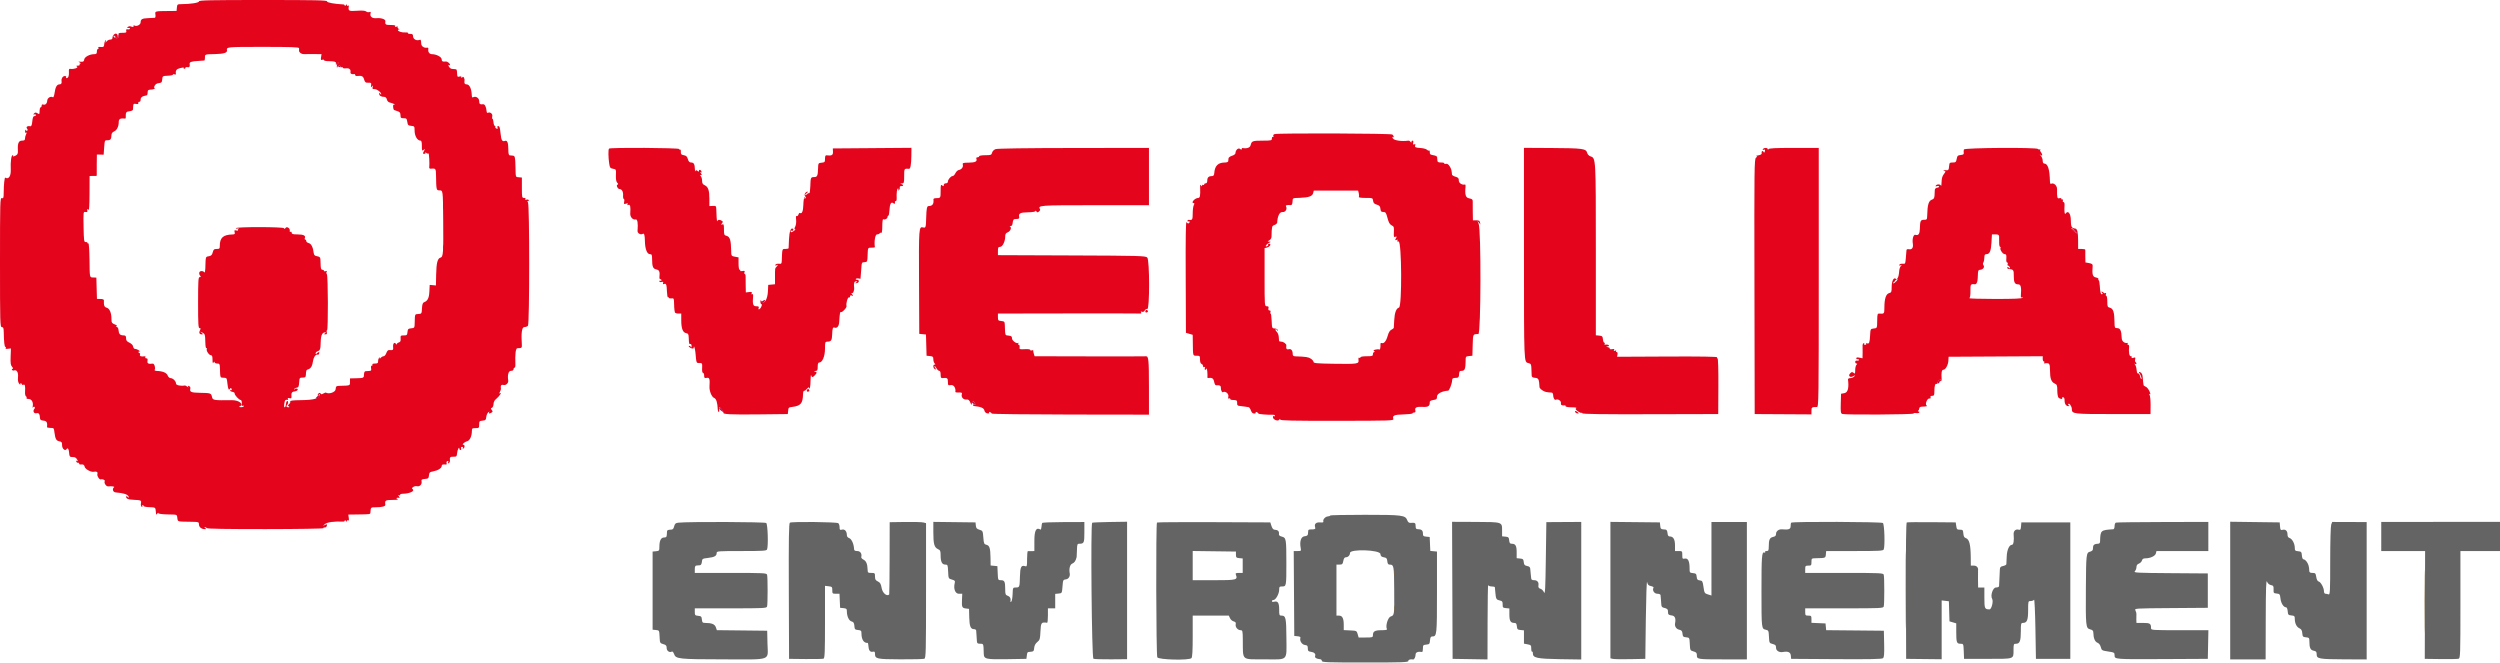 <svg id="svg" version="1.1" xmlns="http://www.w3.org/2000/svg" xmlns:xlink="http://www.w3.org/1999/xlink" width="400" height="106.052" viewBox="0, 0, 400,106.052"><g id="svgg"><path id="path0" d="M212.833 82.483 C 212.833 82.545,212.666 82.608,212.462 82.624 C 212.045 82.655,211.619 83.135,211.736 83.440 C 211.788 83.577,211.634 83.623,211.246 83.587 C 210.591 83.526,210.255 83.824,210.414 84.325 C 210.523 84.670,210.432 84.714,209.625 84.711 C 209.465 84.711,209.325 84.794,209.316 84.897 C 209.306 84.999,209.287 85.233,209.274 85.417 C 209.256 85.662,209.112 85.763,208.729 85.801 C 208.161 85.856,207.905 86.649,208.115 87.702 C 208.203 88.142,208.177 88.167,207.602 88.167 L 206.996 88.167 207.040 94.958 L 207.083 101.750 207.616 101.802 C 207.964 101.835,208.121 101.926,208.068 102.064 C 207.899 102.503,208.302 103.141,208.783 103.196 C 209.175 103.241,209.250 103.328,209.250 103.735 C 209.250 104.148,209.325 104.231,209.747 104.288 C 210.277 104.360,210.543 104.622,210.422 104.953 C 210.321 105.230,210.632 105.428,211.250 105.479 C 211.387 105.491,211.500 105.612,211.500 105.750 C 211.500 105.968,212.380 106.000,218.417 106.000 C 224.454 106.000,225.333 105.968,225.333 105.750 C 225.333 105.539,225.626 105.450,226.106 105.514 C 226.285 105.538,226.495 105.105,226.497 104.708 C 226.500 104.361,226.896 104.212,227.542 104.314 C 227.610 104.324,227.667 104.076,227.667 103.761 C 227.667 103.236,227.712 103.183,228.208 103.136 C 228.703 103.088,228.755 103.029,228.802 102.458 C 228.841 101.984,228.927 101.833,229.156 101.833 C 229.897 101.833,229.917 101.648,229.917 94.766 L 229.917 88.250 229.382 88.198 L 228.848 88.147 228.799 87.032 L 228.750 85.917 228.208 85.864 C 227.737 85.819,227.667 85.751,227.667 85.341 C 227.667 84.861,227.422 84.667,226.820 84.667 C 226.576 84.667,226.500 84.548,226.500 84.167 C 226.500 83.664,226.406 83.604,225.709 83.660 C 225.443 83.682,225.286 83.563,225.168 83.254 C 224.855 82.429,224.398 82.370,218.375 82.370 C 215.327 82.369,212.833 82.420,212.833 82.483 M108.544 83.628 C 108.097 83.677,107.980 83.779,107.865 84.219 C 107.749 84.663,107.646 84.750,107.239 84.750 C 106.971 84.750,106.742 84.844,106.730 84.958 C 106.718 85.073,106.699 85.354,106.688 85.583 C 106.671 85.912,106.578 86.000,106.246 86.000 C 105.752 86.000,105.500 86.507,105.500 87.500 C 105.500 88.106,105.467 88.149,104.958 88.198 L 104.417 88.250 104.417 94.500 L 104.417 100.750 104.951 100.802 C 105.482 100.853,105.485 100.859,105.534 101.879 C 105.582 102.879,105.597 102.909,106.125 103.060 C 106.570 103.187,106.667 103.298,106.667 103.680 C 106.667 104.153,107.138 104.474,107.503 104.248 C 107.598 104.190,107.755 104.371,107.853 104.650 C 108.127 105.437,108.581 105.485,115.833 105.496 C 123.641 105.509,122.861 105.791,122.797 102.977 L 122.750 100.917 118.724 100.872 L 114.697 100.827 114.532 100.355 C 114.363 99.868,113.863 99.667,112.823 99.667 C 112.416 99.667,112.348 99.595,112.302 99.125 C 112.256 98.649,112.185 98.577,111.708 98.531 C 111.212 98.483,111.167 98.430,111.167 97.906 L 111.167 97.333 116.905 97.333 C 122.226 97.333,122.651 97.312,122.732 97.042 C 122.846 96.660,122.847 92.336,122.733 91.958 C 122.651 91.688,122.226 91.667,116.905 91.667 L 111.167 91.667 111.167 91.083 C 111.167 90.646,111.240 90.495,111.458 90.481 C 111.619 90.470,111.862 90.451,112.000 90.439 C 112.152 90.426,112.270 90.212,112.301 89.897 C 112.349 89.398,112.388 89.373,113.290 89.267 C 114.326 89.145,114.667 88.950,114.667 88.480 C 114.667 88.182,114.864 88.167,118.649 88.167 C 122.126 88.167,122.644 88.133,122.732 87.903 C 122.951 87.333,122.842 83.881,122.599 83.680 C 122.382 83.499,110.133 83.454,108.544 83.628 M126.378 83.629 C 126.218 83.735,126.181 86.168,126.211 94.591 L 126.250 105.417 128.893 105.446 C 130.346 105.462,131.640 105.436,131.768 105.387 C 131.960 105.313,132.000 104.303,132.000 99.516 L 132.000 93.734 132.583 93.802 C 133.122 93.865,133.167 93.913,133.167 94.435 C 133.167 94.968,133.199 95.000,133.742 95.000 L 134.318 95.000 134.367 96.125 L 134.417 97.250 134.958 97.302 C 135.427 97.347,135.500 97.417,135.500 97.819 C 135.500 98.613,135.835 99.327,136.258 99.433 C 136.565 99.511,136.659 99.662,136.699 100.141 C 136.745 100.694,136.800 100.755,137.292 100.802 C 137.761 100.847,137.833 100.917,137.833 101.319 C 137.833 102.333,138.206 102.909,138.833 102.867 C 138.879 102.864,138.937 103.133,138.961 103.464 C 139.009 104.118,139.250 104.378,139.708 104.268 C 139.923 104.216,140.000 104.301,140.000 104.587 C 140.000 105.425,140.224 105.475,144.057 105.493 C 146.013 105.502,147.738 105.462,147.890 105.404 C 148.144 105.306,148.167 104.404,148.167 94.500 L 148.167 83.703 147.723 83.591 C 147.478 83.530,146.170 83.496,144.814 83.516 L 142.350 83.552 142.338 89.308 C 142.331 92.473,142.302 95.087,142.273 95.116 C 141.909 95.480,141.209 94.894,141.070 94.110 C 140.945 93.411,140.831 93.210,140.458 93.033 C 140.089 92.857,140.000 92.703,140.000 92.241 C 140.000 91.696,139.970 91.667,139.417 91.667 C 138.873 91.667,138.832 91.630,138.817 91.125 C 138.790 90.238,138.593 89.765,138.159 89.543 C 137.934 89.428,137.773 89.245,137.802 89.136 C 137.942 88.602,137.656 88.167,137.163 88.167 C 136.806 88.167,136.663 88.085,136.654 87.875 C 136.617 87.023,136.251 86.216,135.843 86.086 C 135.648 86.024,135.500 85.834,135.500 85.644 C 135.500 85.015,135.174 84.629,134.736 84.739 C 134.380 84.828,134.333 84.784,134.333 84.357 C 134.333 84.091,134.240 83.801,134.125 83.711 C 133.870 83.512,126.669 83.435,126.378 83.629 M149.333 85.156 C 149.333 87.043,149.484 87.591,150.080 87.862 C 150.446 88.029,150.500 88.159,150.500 88.871 C 150.500 89.892,150.726 90.333,151.248 90.333 C 151.630 90.333,151.654 90.393,151.701 91.453 C 151.750 92.563,151.755 92.573,152.303 92.730 C 152.772 92.864,152.841 92.947,152.759 93.274 C 152.527 94.199,152.832 95.000,153.418 95.000 L 153.960 95.000 153.917 95.981 C 153.865 97.143,153.932 97.285,154.565 97.360 L 155.046 97.417 155.079 98.783 C 155.113 100.213,155.300 100.667,155.854 100.667 C 156.026 100.667,156.176 100.760,156.187 100.875 C 156.198 100.990,156.224 101.346,156.244 101.667 C 156.264 101.987,156.292 102.419,156.307 102.625 C 156.328 102.925,156.434 103.000,156.833 103.000 C 157.371 103.000,157.358 102.964,157.400 104.564 C 157.423 105.464,157.687 105.526,161.232 105.467 L 164.222 105.417 164.289 104.920 C 164.370 104.310,164.355 104.324,164.939 104.281 C 165.355 104.249,165.424 104.169,165.470 103.664 C 165.506 103.278,165.673 102.964,165.968 102.726 C 166.372 102.401,166.418 102.244,166.474 101.017 C 166.538 99.605,166.619 99.501,167.542 99.647 C 167.610 99.658,167.667 99.142,167.667 98.500 L 167.667 97.333 168.250 97.333 L 168.833 97.333 168.833 96.177 L 168.833 95.021 169.375 94.969 C 169.915 94.917,169.917 94.914,170.000 93.833 C 170.080 92.800,170.104 92.748,170.541 92.697 C 170.969 92.648,171.249 92.213,171.157 91.739 C 171.015 91.001,171.195 90.314,171.569 90.172 C 171.910 90.042,172.125 89.719,172.263 89.125 C 172.279 89.056,172.301 88.550,172.313 88.000 C 172.331 87.133,172.376 87.000,172.653 87.000 C 173.448 87.000,173.500 86.887,173.500 85.161 L 173.500 83.524 170.163 83.534 C 168.327 83.540,166.792 83.599,166.751 83.666 C 166.709 83.733,166.658 84.017,166.636 84.299 C 166.615 84.580,166.542 84.776,166.473 84.733 C 165.796 84.315,165.500 84.859,165.500 86.518 L 165.500 88.167 165.042 88.186 C 164.790 88.197,164.527 88.197,164.458 88.186 C 164.390 88.176,164.333 88.734,164.333 89.428 C 164.333 90.623,164.315 90.683,163.992 90.581 C 163.389 90.389,163.225 90.734,163.189 92.272 C 163.150 93.949,163.131 94.000,162.518 94.000 C 162.065 94.000,162.054 94.023,162.018 95.042 C 161.997 95.615,161.905 96.158,161.812 96.250 C 161.699 96.361,161.653 96.361,161.674 96.250 C 161.764 95.777,161.625 95.476,161.250 95.333 C 160.876 95.191,160.833 95.082,160.833 94.268 C 160.833 93.059,160.727 92.833,160.156 92.833 C 159.687 92.833,159.681 92.822,159.633 91.708 L 159.583 90.583 159.042 90.531 L 158.500 90.479 158.483 89.281 C 158.461 87.702,158.332 87.284,157.827 87.166 C 157.455 87.079,157.409 86.969,157.333 85.993 C 157.253 84.952,157.232 84.911,156.716 84.759 C 156.286 84.633,156.173 84.504,156.133 84.093 L 156.083 83.583 152.708 83.542 L 149.333 83.501 149.333 85.156 M174.748 83.641 C 174.482 83.907,174.677 105.301,174.945 105.405 C 175.099 105.463,176.374 105.502,177.779 105.491 L 180.333 105.470 180.333 94.474 L 180.333 83.477 177.581 83.519 C 176.067 83.542,174.792 83.597,174.748 83.641 M185.116 83.606 C 184.929 83.793,184.980 104.818,185.168 105.170 C 185.382 105.570,190.248 105.686,190.633 105.300 C 190.775 105.158,190.833 104.144,190.833 101.800 L 190.833 98.500 193.723 98.500 L 196.613 98.500 196.801 98.912 C 196.904 99.139,197.167 99.369,197.386 99.424 C 197.690 99.500,197.766 99.612,197.710 99.902 C 197.626 100.345,198.046 100.833,198.512 100.833 C 198.804 100.833,198.835 100.968,198.849 102.292 C 198.886 105.808,198.524 105.473,202.312 105.492 C 206.190 105.512,205.849 105.845,205.825 102.066 C 205.805 98.897,205.722 98.500,205.077 98.500 C 204.687 98.500,204.667 98.450,204.667 97.520 C 204.667 96.448,204.457 96.122,203.866 96.276 C 203.651 96.333,203.500 96.296,203.500 96.186 C 203.500 96.084,203.614 96.000,203.752 96.000 C 204.112 96.000,204.665 95.015,204.666 94.375 C 204.667 93.889,204.716 93.833,205.149 93.833 C 205.808 93.833,205.819 93.774,205.818 90.152 C 205.817 86.225,205.786 86.041,205.104 85.862 C 204.704 85.757,204.595 85.645,204.633 85.378 C 204.687 84.999,204.427 84.766,203.939 84.756 C 203.734 84.752,203.564 84.553,203.439 84.167 L 203.250 83.583 194.232 83.545 C 189.273 83.524,185.171 83.552,185.116 83.606 M232.374 94.454 L 232.417 105.417 235.208 105.462 L 238.000 105.508 238.013 99.462 C 238.020 96.137,238.064 93.510,238.110 93.625 C 238.157 93.740,238.413 93.833,238.681 93.833 C 238.948 93.833,239.172 93.890,239.178 93.958 C 239.184 94.027,239.219 94.417,239.256 94.824 C 239.348 95.844,239.409 95.954,239.955 96.073 C 240.362 96.163,240.431 96.257,240.425 96.714 C 240.417 97.199,240.468 97.255,240.958 97.302 L 241.500 97.354 241.500 98.311 C 241.500 99.340,241.686 99.667,242.273 99.667 C 242.572 99.667,242.656 99.774,242.698 100.208 C 242.744 100.685,242.815 100.756,243.292 100.802 L 243.833 100.854 243.833 101.920 L 243.833 102.985 244.417 103.094 C 244.949 103.194,245.000 103.254,245.000 103.778 C 245.000 104.094,245.062 104.315,245.137 104.268 C 245.213 104.221,245.269 104.346,245.262 104.544 C 245.238 105.262,245.947 105.412,249.625 105.468 L 253.000 105.519 253.000 94.513 L 253.000 83.508 250.208 83.524 L 247.417 83.541 247.333 89.396 C 247.264 94.298,247.216 95.173,247.040 94.776 C 246.924 94.515,246.680 94.262,246.498 94.214 C 246.190 94.134,246.090 93.958,246.153 93.608 C 246.232 93.167,245.945 92.833,245.489 92.833 C 245.084 92.833,244.996 92.762,244.979 92.417 C 244.968 92.188,244.940 91.925,244.917 91.833 C 244.894 91.742,244.866 91.440,244.854 91.162 C 244.837 90.745,244.749 90.642,244.342 90.560 C 243.940 90.480,243.842 90.368,243.801 89.939 C 243.757 89.484,243.680 89.410,243.208 89.364 L 242.667 89.312 242.667 88.356 C 242.667 87.327,242.481 87.000,241.894 87.000 C 241.595 87.000,241.511 86.892,241.469 86.458 C 241.423 85.982,241.351 85.910,240.875 85.864 L 240.333 85.812 240.333 84.829 C 240.333 83.509,240.388 83.525,236.031 83.507 L 232.331 83.491 232.374 94.454 M257.667 94.414 L 257.667 105.327 258.042 105.420 C 258.248 105.471,259.504 105.491,260.833 105.465 L 263.250 105.417 263.333 99.000 C 263.379 95.471,263.471 92.829,263.538 93.128 C 263.635 93.561,263.763 93.694,264.160 93.774 C 264.436 93.829,264.618 93.944,264.565 94.030 C 264.318 94.430,264.673 95.000,265.170 95.000 C 265.446 95.000,265.675 95.092,265.685 95.208 C 265.695 95.323,265.721 95.604,265.743 95.833 C 265.764 96.063,265.794 96.458,265.808 96.712 C 265.828 97.085,265.931 97.195,266.333 97.275 C 266.625 97.333,266.844 97.488,266.859 97.646 C 266.873 97.795,266.891 98.029,266.900 98.167 C 266.911 98.322,267.121 98.436,267.458 98.469 C 267.986 98.520,268.165 98.932,268.009 99.739 C 267.919 100.206,268.203 100.648,268.657 100.748 C 269.058 100.836,269.157 100.952,269.199 101.386 C 269.243 101.848,269.319 101.923,269.784 101.968 C 270.315 102.020,270.318 102.025,270.367 103.046 C 270.415 104.046,270.431 104.076,270.958 104.227 C 271.401 104.353,271.500 104.466,271.500 104.840 C 271.500 105.486,271.593 105.500,275.764 105.500 L 279.500 105.500 279.500 94.509 L 279.500 83.517 276.667 83.517 L 273.833 83.517 273.833 89.400 L 273.833 95.284 273.268 95.107 C 272.734 94.939,272.696 94.876,272.560 93.923 C 272.428 92.997,272.381 92.913,271.968 92.865 C 271.599 92.822,271.510 92.719,271.468 92.282 C 271.423 91.817,271.349 91.743,270.875 91.698 C 270.354 91.648,270.333 91.617,270.333 90.917 C 270.333 89.794,270.082 89.279,269.580 89.375 C 269.198 89.448,269.167 89.406,269.167 88.810 C 269.167 88.186,269.149 88.167,268.583 88.167 L 268.000 88.167 268.000 87.262 C 268.000 86.297,267.729 85.833,267.165 85.833 C 266.936 85.833,266.841 85.691,266.802 85.292 C 266.770 84.954,266.656 84.744,266.500 84.734 C 265.730 84.684,265.686 84.653,265.636 84.125 L 265.583 83.583 261.625 83.542 L 257.667 83.502 257.667 94.414 M286.593 83.629 C 286.542 83.680,286.500 83.935,286.500 84.194 C 286.500 84.675,286.190 84.787,285.114 84.693 C 284.612 84.649,284.167 84.986,284.167 85.409 C 284.167 85.712,284.052 85.832,283.684 85.913 C 283.146 86.031,283.006 86.349,283.002 87.458 C 283.000 88.062,282.949 88.167,282.657 88.167 C 282.468 88.167,282.359 88.241,282.415 88.331 C 282.472 88.422,282.412 88.456,282.281 88.406 C 281.891 88.256,281.833 89.067,281.836 94.646 C 281.838 100.562,281.843 100.606,282.509 100.752 C 282.962 100.851,282.987 100.906,283.034 101.877 C 283.082 102.873,283.096 102.900,283.625 103.036 C 284.079 103.154,284.167 103.254,284.167 103.658 C 284.167 104.117,284.686 104.430,285.268 104.322 C 286.075 104.171,286.480 104.349,286.531 104.875 L 286.583 105.417 293.811 105.463 C 299.159 105.497,301.099 105.458,301.274 105.314 C 301.459 105.160,301.500 104.668,301.463 103.017 L 301.417 100.917 296.802 100.872 L 292.187 100.828 292.135 100.289 L 292.083 99.750 290.958 99.701 L 289.833 99.651 289.833 99.076 C 289.833 98.547,289.792 98.500,289.333 98.500 C 288.873 98.500,288.833 98.454,288.833 97.917 L 288.833 97.333 295.072 97.333 C 300.869 97.333,301.317 97.313,301.398 97.042 C 301.513 96.660,301.514 92.336,301.399 91.958 C 301.317 91.687,300.869 91.667,295.072 91.667 L 288.833 91.667 288.833 91.083 C 288.833 90.546,288.873 90.500,289.333 90.500 C 289.794 90.500,289.833 90.454,289.833 89.917 C 289.833 89.344,289.846 89.333,290.542 89.317 C 292.105 89.281,292.079 89.291,292.136 88.708 L 292.188 88.167 296.743 88.167 C 300.742 88.167,301.310 88.135,301.399 87.903 C 301.618 87.332,301.509 83.881,301.265 83.679 C 301.022 83.478,286.793 83.429,286.593 83.629 M305.083 83.590 C 304.974 83.640,304.928 87.421,304.950 94.542 L 304.984 105.417 307.825 105.448 L 310.667 105.479 310.667 100.773 L 310.667 96.067 311.244 96.134 L 311.822 96.202 311.869 97.809 L 311.917 99.417 312.458 99.576 L 313.000 99.736 313.000 101.104 C 313.000 102.795,313.073 103.000,313.677 103.000 C 314.151 103.000,314.152 103.003,314.201 104.208 L 314.250 105.417 318.048 105.417 C 322.377 105.417,322.160 105.494,322.164 103.958 C 322.167 103.052,322.189 103.000,322.577 103.000 C 323.163 103.000,323.333 102.551,323.333 101.011 C 323.333 99.794,323.364 99.667,323.655 99.667 C 324.319 99.667,324.500 99.235,324.500 97.655 C 324.500 96.188,324.506 96.167,324.907 96.167 C 325.131 96.167,325.374 96.073,325.448 95.958 C 325.523 95.844,325.621 97.925,325.667 100.583 L 325.750 105.417 328.500 105.417 L 331.250 105.417 331.250 94.500 L 331.250 83.583 327.333 83.583 L 323.417 83.583 323.365 84.209 C 323.319 84.766,323.272 84.824,322.936 84.740 C 322.478 84.625,322.136 84.983,322.184 85.527 C 322.270 86.494,322.162 87.167,321.921 87.167 C 321.477 87.167,321.114 87.976,321.074 89.054 C 321.053 89.620,321.028 90.168,321.018 90.271 C 321.008 90.374,320.775 90.503,320.500 90.558 C 320.097 90.639,319.995 90.748,319.976 91.121 C 319.963 91.375,319.933 92.033,319.909 92.583 C 319.886 93.133,319.859 93.677,319.850 93.792 C 319.841 93.907,319.617 94.000,319.349 94.000 C 318.858 94.000,318.425 95.308,318.746 95.826 C 318.972 96.192,318.645 97.500,318.328 97.500 C 317.554 97.500,317.500 97.380,317.500 95.649 L 317.500 94.000 317.000 94.000 L 316.500 94.000 316.480 92.708 C 316.469 91.998,316.472 91.353,316.486 91.274 C 316.565 90.834,316.279 90.500,315.822 90.500 L 315.333 90.500 315.322 89.208 C 315.303 87.097,315.090 86.271,314.519 86.089 C 314.280 86.013,314.171 85.810,314.135 85.367 C 314.088 84.804,314.040 84.750,313.583 84.752 C 313.138 84.753,313.074 84.689,313.000 84.168 L 312.917 83.583 309.083 83.549 C 306.975 83.530,305.175 83.548,305.083 83.590 M338.542 83.617 C 338.427 83.660,338.333 83.913,338.333 84.181 C 338.333 84.451,338.241 84.673,338.125 84.680 C 336.088 84.814,336.065 84.836,336.011 86.625 C 336.003 86.899,335.899 87.001,335.625 87.003 C 335.183 87.006,334.923 87.169,334.900 87.458 C 334.891 87.573,334.872 87.778,334.858 87.913 C 334.845 88.049,334.651 88.206,334.429 88.262 C 333.798 88.420,333.776 88.601,333.741 94.092 C 333.702 100.253,333.729 100.514,334.426 100.694 C 334.835 100.800,334.934 100.915,334.939 101.288 C 334.949 102.104,335.197 102.686,335.598 102.839 C 335.842 102.932,336.039 103.192,336.127 103.535 C 336.261 104.056,336.318 104.091,337.300 104.238 C 338.275 104.383,338.333 104.417,338.333 104.845 C 338.333 105.496,338.306 105.494,346.175 105.453 L 353.250 105.417 353.296 103.125 L 353.343 100.833 348.755 100.833 C 344.343 100.833,344.167 100.821,344.167 100.514 C 344.167 99.772,344.009 99.667,342.899 99.667 L 341.833 99.667 341.814 99.125 C 341.804 98.827,341.808 98.455,341.824 98.298 C 341.839 98.141,341.771 97.861,341.671 97.675 C 341.492 97.339,341.523 97.337,347.370 97.294 L 353.250 97.250 353.250 94.500 L 353.250 91.750 347.282 91.706 C 341.877 91.667,341.338 91.638,341.574 91.403 C 341.716 91.260,341.833 90.959,341.833 90.734 C 341.833 90.457,341.961 90.277,342.227 90.175 C 342.444 90.093,342.662 89.870,342.712 89.679 C 342.776 89.434,342.937 89.333,343.264 89.333 C 344.045 89.333,344.836 88.962,344.940 88.548 L 345.036 88.167 349.185 88.167 L 353.333 88.167 353.333 85.836 L 353.333 83.505 346.042 83.523 C 342.031 83.532,338.656 83.575,338.542 83.617 M356.833 94.490 L 356.833 105.500 359.667 105.500 L 362.500 105.500 362.518 99.042 C 362.531 94.121,362.580 92.695,362.721 93.053 C 362.840 93.356,363.063 93.554,363.349 93.611 C 363.737 93.689,363.789 93.776,363.771 94.308 C 363.751 94.873,363.787 94.920,364.271 94.967 C 364.755 95.014,364.798 95.071,364.876 95.766 C 364.961 96.521,365.372 97.167,365.766 97.167 C 365.893 97.167,366.001 97.421,366.032 97.792 C 366.079 98.362,366.130 98.421,366.625 98.469 C 367.098 98.515,367.167 98.582,367.167 99.000 C 367.167 99.732,367.450 100.318,367.905 100.525 C 368.213 100.665,368.329 100.863,368.366 101.314 C 368.412 101.860,368.468 101.922,368.958 101.969 C 369.462 102.017,369.500 102.065,369.502 102.636 C 369.506 103.664,369.666 104.008,370.188 104.113 C 370.583 104.192,370.667 104.293,370.667 104.692 C 370.667 105.408,371.030 105.474,375.063 105.493 L 378.667 105.510 378.667 94.521 L 378.667 83.531 375.910 83.522 L 373.154 83.513 372.993 83.934 C 372.903 84.172,372.833 86.715,372.833 89.779 C 372.833 94.656,372.807 95.192,372.570 95.101 C 372.425 95.046,372.200 95.000,372.070 95.000 C 371.933 95.000,371.833 94.835,371.833 94.609 C 371.833 94.055,371.341 93.138,370.996 93.047 C 370.807 92.998,370.668 92.741,370.600 92.319 C 370.506 91.729,370.448 91.667,369.998 91.667 C 369.640 91.667,369.496 91.585,369.486 91.375 C 369.451 90.637,369.371 90.333,369.108 89.932 C 368.953 89.694,368.719 89.500,368.590 89.500 C 368.437 89.500,368.335 89.279,368.302 88.875 C 368.255 88.304,368.203 88.245,367.708 88.198 C 367.230 88.152,367.167 88.088,367.167 87.648 C 367.167 86.992,366.754 86.217,366.335 86.084 C 366.104 86.011,366.000 85.832,366.000 85.509 C 366.000 84.940,365.688 84.649,365.211 84.774 C 364.899 84.855,364.849 84.787,364.803 84.225 L 364.750 83.583 360.792 83.531 L 356.833 83.479 356.833 94.490 M381.000 85.839 L 381.000 88.167 384.509 88.167 L 388.017 88.167 387.990 96.792 L 387.963 105.417 390.523 105.451 C 391.931 105.470,393.215 105.446,393.375 105.398 C 393.648 105.317,393.667 104.758,393.667 96.739 L 393.667 88.167 396.833 88.167 L 400.000 88.167 400.000 85.831 L 400.000 83.495 390.500 83.503 L 381.000 83.510 381.000 85.839 M220.865 88.637 C 220.905 88.985,221.026 89.100,221.417 89.167 C 221.837 89.238,221.925 89.337,221.969 89.792 C 222.005 90.167,222.108 90.334,222.302 90.336 C 223.024 90.342,223.048 90.463,223.072 94.275 C 223.100 98.496,223.109 98.430,222.507 98.639 C 222.047 98.800,221.638 100.216,221.920 100.672 C 221.980 100.769,221.630 100.833,221.043 100.833 C 219.989 100.833,219.667 101.017,219.667 101.617 C 219.667 101.979,219.605 102.000,218.524 102.000 L 217.382 102.000 217.227 101.458 C 217.076 100.930,217.047 100.915,216.036 100.867 L 215.000 100.817 215.000 99.981 C 215.000 98.936,214.777 98.500,214.244 98.500 L 213.833 98.500 213.833 94.417 L 213.833 90.333 214.326 90.333 C 214.757 90.333,214.832 90.260,214.928 89.750 C 215.001 89.357,215.129 89.167,215.319 89.167 C 215.683 89.167,216.000 88.845,216.000 88.474 C 216.000 87.808,220.788 87.968,220.865 88.637 M197.750 88.750 C 197.750 89.192,197.813 89.256,198.292 89.302 L 198.833 89.354 198.833 90.511 L 198.833 91.667 198.232 91.667 C 197.743 91.667,197.651 91.718,197.736 91.940 C 198.062 92.790,197.893 92.833,194.239 92.833 L 190.833 92.833 190.833 90.497 L 190.833 88.160 194.292 88.205 L 197.750 88.250 197.750 88.750 " stroke="none" fill="#646464" fill-rule="evenodd"></path><path id="path1" d="M31.833 0.226 C 31.833 0.449,30.442 0.663,28.969 0.665 C 28.398 0.667,28.351 0.705,28.302 1.208 L 28.250 1.750 27.083 1.760 C 24.746 1.781,24.786 1.770,24.869 2.333 C 24.911 2.620,24.866 2.841,24.763 2.850 C 24.664 2.860,24.207 2.882,23.747 2.900 C 22.735 2.940,22.500 3.067,22.500 3.575 C 22.500 3.971,21.844 4.296,21.488 4.076 C 21.398 4.021,21.346 4.048,21.371 4.138 C 21.426 4.331,21.266 4.361,20.907 4.223 C 20.763 4.168,20.556 4.214,20.447 4.325 C 20.294 4.482,20.313 4.515,20.531 4.472 C 20.685 4.442,20.805 4.492,20.797 4.583 C 20.789 4.675,20.633 4.725,20.451 4.694 C 20.200 4.651,20.140 4.712,20.200 4.944 C 20.268 5.204,20.178 5.250,19.599 5.250 C 18.995 5.250,18.922 5.292,18.966 5.610 C 18.994 5.808,18.944 6.015,18.856 6.069 C 18.639 6.203,18.167 6.007,18.167 5.782 C 18.167 5.660,18.233 5.666,18.367 5.800 C 18.477 5.910,18.627 6.000,18.700 6.000 C 18.895 6.000,18.863 5.538,18.659 5.412 C 18.416 5.262,18.000 5.645,18.000 6.020 C 18.000 6.229,17.881 6.333,17.643 6.333 C 17.447 6.333,17.185 6.465,17.060 6.625 C 16.848 6.896,16.839 6.893,16.932 6.583 C 17.013 6.312,16.998 6.296,16.852 6.500 C 16.753 6.638,16.671 6.919,16.669 7.125 C 16.667 7.498,16.532 7.568,15.940 7.506 C 15.755 7.486,15.675 7.546,15.742 7.653 C 15.803 7.752,15.774 7.833,15.677 7.833 C 15.579 7.833,15.500 8.021,15.500 8.250 C 15.500 8.585,15.417 8.667,15.078 8.667 C 14.344 8.667,13.532 9.102,13.472 9.528 C 13.426 9.847,13.328 9.910,12.917 9.878 C 12.496 9.845,12.470 9.863,12.750 9.991 C 12.933 10.075,12.985 10.149,12.865 10.155 C 12.745 10.161,12.693 10.242,12.750 10.333 C 12.807 10.426,12.682 10.501,12.468 10.503 C 12.170 10.505,12.138 10.540,12.325 10.658 C 12.599 10.831,11.822 11.104,11.286 11.022 C 11.044 10.986,10.995 11.082,11.026 11.536 C 11.066 12.131,10.921 12.500,10.647 12.500 C 10.555 12.500,10.527 12.425,10.583 12.333 C 10.640 12.242,10.537 12.167,10.354 12.167 C 10.054 12.167,9.783 12.581,9.847 12.941 C 9.915 13.319,9.804 13.500,9.506 13.500 C 9.099 13.500,8.859 13.932,8.726 14.906 C 8.669 15.320,8.553 15.616,8.468 15.564 C 8.113 15.344,7.583 15.656,7.558 16.098 C 7.530 16.584,7.242 16.852,6.890 16.717 C 6.760 16.667,6.667 16.743,6.667 16.899 C 6.667 17.046,6.604 17.167,6.528 17.167 C 6.395 17.167,6.339 17.402,6.320 18.036 C 6.313 18.276,6.260 18.290,5.993 18.124 C 5.743 17.968,5.630 17.972,5.462 18.143 C 5.290 18.320,5.298 18.351,5.505 18.306 C 5.645 18.275,5.758 18.324,5.755 18.413 C 5.752 18.503,5.638 18.578,5.500 18.580 C 5.323 18.582,5.226 18.826,5.167 19.417 C 5.107 20.015,5.017 20.236,4.850 20.200 C 4.406 20.105,4.109 20.314,4.323 20.570 C 4.442 20.714,4.455 20.842,4.356 20.903 C 4.267 20.957,4.157 20.908,4.111 20.793 C 4.064 20.678,4.020 20.757,4.013 20.968 C 4.005 21.208,4.069 21.310,4.183 21.240 C 4.317 21.157,4.317 21.220,4.183 21.469 C 4.082 21.657,4.000 21.966,4.000 22.156 C 4.000 22.426,3.894 22.500,3.508 22.500 C 3.002 22.500,2.804 22.933,2.860 23.917 C 2.898 24.582,2.823 24.753,2.415 24.943 C 2.187 25.049,2.042 25.068,2.093 24.984 C 2.144 24.901,2.114 24.833,2.024 24.833 C 1.803 24.833,1.667 25.869,1.721 27.142 C 1.765 28.182,1.377 28.753,0.849 28.426 C 0.720 28.346,0.602 29.489,0.590 30.932 C 0.584 31.656,0.541 31.769,0.292 31.704 C 0.016 31.632,-0.000 32.203,-0.000 41.981 C -0.000 51.729,0.017 52.333,0.292 52.333 C 0.526 52.333,0.586 52.488,0.599 53.125 C 0.631 54.758,0.714 55.500,0.864 55.500 C 0.950 55.500,0.969 55.581,0.908 55.681 C 0.835 55.799,0.961 55.843,1.273 55.806 L 1.750 55.750 1.701 57.062 C 1.661 58.111,1.708 58.436,1.935 58.687 C 2.117 58.888,2.146 59.000,2.016 59.000 C 1.905 59.000,1.863 59.080,1.924 59.178 C 1.984 59.276,2.136 59.317,2.262 59.268 C 2.680 59.108,2.957 59.597,2.882 60.363 C 2.834 60.866,2.895 61.184,3.085 61.417 C 3.235 61.600,3.311 61.656,3.253 61.542 C 3.194 61.427,3.226 61.333,3.323 61.333 C 3.421 61.333,3.500 61.406,3.500 61.495 C 3.500 61.584,3.612 61.613,3.750 61.560 C 4.011 61.460,4.063 61.707,4.006 62.775 C 3.990 63.063,4.059 63.350,4.158 63.411 C 4.257 63.473,4.296 63.593,4.243 63.678 C 4.190 63.764,4.341 63.833,4.578 63.833 C 5.064 63.833,5.361 64.369,5.237 65.024 C 5.196 65.240,5.208 65.322,5.262 65.207 C 5.317 65.092,5.434 65.043,5.522 65.097 C 5.621 65.158,5.609 65.286,5.489 65.429 C 5.202 65.776,5.434 66.223,5.846 66.115 C 6.206 66.021,6.366 66.245,6.398 66.890 C 6.413 67.170,6.537 67.262,6.958 67.302 C 7.477 67.352,7.613 67.602,7.528 68.350 C 7.522 68.405,7.746 68.456,8.025 68.464 C 8.647 68.482,8.610 68.440,8.721 69.250 C 8.859 70.260,9.000 70.508,9.493 70.607 C 9.869 70.682,9.942 70.782,9.931 71.203 C 9.914 71.790,10.411 72.242,10.651 71.857 C 10.844 71.547,11.043 71.882,11.071 72.566 C 11.084 72.889,11.184 73.092,11.338 73.106 C 11.473 73.118,11.712 73.137,11.869 73.147 C 12.026 73.158,12.240 73.326,12.344 73.520 C 12.491 73.795,12.488 73.845,12.328 73.747 C 12.195 73.664,12.153 73.701,12.208 73.852 C 12.254 73.979,12.376 74.065,12.479 74.042 C 12.582 74.019,12.667 74.078,12.667 74.174 C 12.667 74.270,12.760 74.336,12.875 74.321 C 13.321 74.263,13.467 74.347,13.560 74.714 C 13.646 75.060,14.538 75.557,14.943 75.485 C 15.456 75.395,15.683 75.518,15.583 75.834 C 15.483 76.150,15.926 76.820,16.155 76.700 C 16.365 76.589,16.860 76.823,16.759 76.985 C 16.594 77.252,16.985 77.854,17.302 77.823 C 17.881 77.765,18.411 77.843,18.250 77.961 C 17.906 78.214,18.068 78.749,18.500 78.784 C 19.782 78.888,20.438 79.098,20.572 79.447 C 20.657 79.669,20.632 79.679,20.420 79.503 C 20.281 79.387,20.168 79.358,20.169 79.438 C 20.175 79.795,20.484 79.928,21.404 79.970 C 22.593 80.025,22.643 80.050,22.545 80.560 C 22.503 80.780,22.562 81.019,22.677 81.090 C 22.811 81.173,22.843 81.150,22.766 81.026 C 22.701 80.920,22.726 80.833,22.823 80.833 C 22.921 80.833,23.000 80.896,23.000 80.974 C 23.000 81.051,23.389 81.128,23.865 81.144 C 24.868 81.180,24.871 81.182,24.926 81.790 C 24.984 82.439,24.987 82.444,25.167 82.167 C 25.256 82.029,25.329 81.997,25.331 82.095 C 25.332 82.205,25.886 82.286,26.781 82.307 C 28.449 82.345,28.293 82.285,28.379 82.920 C 28.453 83.476,28.378 83.454,30.375 83.481 C 31.809 83.500,31.833 83.507,31.833 83.911 C 31.833 84.339,32.248 84.669,32.781 84.664 C 33.037 84.662,33.045 84.637,32.833 84.500 C 32.683 84.403,32.663 84.337,32.782 84.336 C 32.891 84.334,33.027 84.408,33.083 84.500 C 33.150 84.608,36.466 84.663,42.514 84.657 C 47.644 84.652,51.803 84.585,51.756 84.509 C 51.709 84.433,51.798 84.381,51.954 84.394 C 52.110 84.406,52.266 84.279,52.300 84.111 C 52.355 83.844,52.315 83.829,51.973 83.997 C 51.597 84.182,51.598 84.177,52.000 83.848 C 52.377 83.540,53.437 83.399,54.958 83.455 C 55.073 83.459,55.168 83.378,55.169 83.273 C 55.171 83.169,55.244 83.196,55.333 83.333 C 55.451 83.515,55.496 83.524,55.497 83.365 C 55.499 83.245,55.585 83.200,55.689 83.264 C 55.820 83.345,55.854 83.220,55.801 82.857 L 55.724 82.333 57.237 82.314 C 59.244 82.289,59.246 82.288,59.266 82.000 C 59.323 81.154,59.310 81.167,60.125 81.164 C 61.114 81.162,61.679 81.016,61.650 80.772 C 61.564 80.052,61.639 80.000,62.792 79.988 C 63.575 79.980,63.815 79.933,63.583 79.833 C 63.266 79.697,63.484 79.577,63.903 79.656 C 63.987 79.672,63.950 79.554,63.820 79.394 C 63.669 79.208,63.659 79.148,63.792 79.228 C 63.906 79.297,64.000 79.274,64.000 79.177 C 64.000 79.079,64.206 79.000,64.458 78.999 C 65.543 78.997,66.469 78.540,65.990 78.244 C 65.727 78.081,66.329 77.697,66.696 77.793 C 67.130 77.906,67.541 77.509,67.455 77.060 C 67.392 76.732,67.460 76.677,67.983 76.634 C 68.522 76.588,68.589 76.529,68.634 76.058 C 68.679 75.598,68.761 75.520,69.301 75.421 C 70.058 75.283,70.667 74.908,70.667 74.579 C 70.667 74.337,70.858 74.262,71.314 74.326 C 71.456 74.346,71.508 74.262,71.450 74.110 C 71.397 73.973,71.458 73.821,71.585 73.772 C 71.744 73.711,71.784 73.768,71.713 73.952 C 71.643 74.136,71.674 74.182,71.813 74.096 C 71.925 74.027,72.004 73.846,71.989 73.694 C 71.935 73.148,72.007 73.067,72.542 73.075 C 73.041 73.083,73.087 73.038,73.137 72.500 C 73.187 71.952,73.500 71.349,73.500 71.800 C 73.500 71.910,73.583 72.000,73.684 72.000 C 73.786 72.000,73.826 71.888,73.773 71.750 C 73.714 71.595,73.774 71.500,73.932 71.500 C 74.082 71.500,74.137 71.579,74.067 71.692 C 73.994 71.812,74.022 71.840,74.141 71.766 C 74.388 71.613,74.392 71.167,74.146 71.167 C 73.825 71.167,74.305 70.710,74.740 70.601 C 75.167 70.494,75.500 69.781,75.500 68.975 C 75.500 68.543,75.553 68.500,76.083 68.500 C 76.637 68.500,76.667 68.471,76.667 67.927 C 76.667 67.403,76.712 67.350,77.208 67.302 C 77.682 67.257,77.756 67.183,77.801 66.721 C 77.830 66.430,77.975 66.092,78.125 65.971 C 78.322 65.811,78.363 65.807,78.272 65.958 C 78.126 66.201,78.314 66.227,78.656 66.010 C 78.853 65.885,78.857 65.813,78.679 65.598 C 78.500 65.382,78.505 65.321,78.706 65.244 C 78.840 65.192,78.956 64.925,78.964 64.649 C 78.973 64.321,79.126 64.032,79.407 63.811 C 79.864 63.452,80.371 62.688,80.000 62.917 C 79.847 63.011,79.844 62.959,79.986 62.694 C 80.088 62.503,80.161 62.288,80.149 62.215 C 80.060 61.683,80.186 61.498,80.570 61.595 C 80.953 61.691,81.382 61.280,81.316 60.882 C 81.169 60.004,81.357 59.333,81.750 59.333 C 82.009 59.333,82.167 59.239,82.167 59.083 C 82.167 58.946,82.237 58.833,82.323 58.833 C 82.409 58.833,82.472 58.627,82.462 58.375 C 82.393 56.623,82.506 55.710,82.792 55.711 C 83.446 55.714,83.525 55.658,83.495 55.208 C 83.366 53.257,83.495 52.333,83.896 52.333 C 84.114 52.333,84.374 52.235,84.475 52.114 C 84.734 51.802,84.737 32.702,84.478 32.390 C 84.341 32.225,84.344 32.167,84.489 32.167 C 84.598 32.167,84.642 32.095,84.588 32.007 C 84.534 31.920,84.367 31.895,84.217 31.952 C 84.036 32.022,83.985 31.992,84.066 31.862 C 84.143 31.737,84.063 31.667,83.843 31.667 C 83.520 31.667,83.500 31.571,83.500 30.036 L 83.500 28.406 83.055 28.369 C 82.472 28.321,82.515 28.445,82.475 26.702 C 82.439 25.119,82.393 24.928,82.042 24.900 C 81.927 24.891,81.721 24.872,81.583 24.858 C 81.393 24.839,81.333 24.603,81.331 23.875 C 81.328 22.819,81.160 22.403,80.793 22.544 C 80.367 22.707,80.194 22.434,80.104 21.453 C 80.055 20.925,79.970 20.419,79.914 20.330 C 79.753 20.069,79.501 20.142,79.607 20.419 C 79.676 20.599,79.627 20.641,79.436 20.568 C 79.289 20.511,79.206 20.404,79.252 20.330 C 79.298 20.256,79.258 20.169,79.164 20.138 C 79.070 20.107,78.976 19.838,78.955 19.541 C 78.934 19.244,78.859 19.001,78.788 19.000 C 78.718 19.000,78.706 18.820,78.761 18.599 C 78.861 18.202,78.382 17.847,78.036 18.061 C 77.963 18.106,77.888 18.018,77.870 17.863 C 77.776 17.035,77.580 16.645,77.279 16.682 C 76.795 16.742,76.667 16.635,76.667 16.170 C 76.667 15.662,76.094 15.319,75.676 15.577 C 75.573 15.641,75.495 15.527,75.488 15.302 C 75.452 14.201,75.130 13.500,74.661 13.500 C 74.362 13.500,74.252 13.319,74.319 12.941 C 74.385 12.573,74.129 12.124,73.984 12.353 C 73.869 12.535,73.838 12.537,73.836 12.364 C 73.834 12.220,73.718 12.181,73.500 12.250 C 73.228 12.336,73.163 12.276,73.146 11.928 C 73.108 11.146,73.085 11.084,72.833 11.067 C 72.696 11.058,72.455 11.039,72.298 11.025 C 72.140 11.011,71.927 10.841,71.823 10.647 C 71.690 10.398,71.688 10.327,71.817 10.406 C 71.918 10.469,72.000 10.449,72.000 10.364 C 72.000 10.137,71.561 9.808,71.304 9.843 C 70.827 9.908,70.667 9.819,70.667 9.491 C 70.667 9.115,69.816 8.667,69.100 8.667 C 68.690 8.667,68.437 8.281,68.536 7.809 C 68.564 7.674,68.466 7.603,68.290 7.633 C 67.855 7.706,67.419 7.403,67.396 7.012 C 67.356 6.346,67.331 6.298,67.084 6.394 C 66.640 6.564,66.091 6.245,66.087 5.816 C 66.084 5.494,65.997 5.418,65.637 5.422 C 65.392 5.425,65.229 5.367,65.274 5.294 C 65.320 5.220,65.146 5.174,64.887 5.192 C 64.305 5.231,63.667 5.033,63.667 4.812 C 63.667 4.721,63.760 4.694,63.875 4.753 C 63.990 4.811,63.953 4.751,63.794 4.621 C 63.635 4.490,63.558 4.331,63.623 4.266 C 63.687 4.202,63.599 4.203,63.426 4.270 C 63.207 4.353,63.149 4.331,63.232 4.195 C 63.318 4.056,63.111 4.000,62.510 4.000 C 61.685 4.000,61.583 3.925,61.655 3.374 C 61.693 3.080,60.965 2.838,60.254 2.907 C 59.559 2.974,59.155 2.665,59.285 2.167 C 59.353 1.905,59.312 1.852,59.101 1.933 C 58.952 1.990,58.720 1.946,58.586 1.835 C 58.420 1.698,57.945 1.662,57.088 1.723 C 55.780 1.816,55.677 1.754,55.818 0.946 C 55.831 0.870,55.765 0.856,55.671 0.914 C 55.577 0.972,55.499 0.921,55.497 0.802 C 55.496 0.643,55.451 0.652,55.333 0.833 C 55.244 0.971,55.171 1.002,55.169 0.903 C 55.168 0.803,55.073 0.717,54.958 0.711 C 53.457 0.629,52.333 0.422,52.333 0.226 C 52.333 0.038,50.601 0.000,42.083 0.000 C 33.569 0.000,31.833 0.038,31.833 0.226 M47.853 7.708 C 47.864 7.823,47.861 7.981,47.847 8.059 C 47.794 8.354,48.239 8.685,48.653 8.659 C 48.890 8.644,49.614 8.639,50.263 8.649 L 51.442 8.667 51.369 9.169 C 51.308 9.578,51.344 9.652,51.564 9.568 C 51.712 9.511,51.833 9.537,51.833 9.627 C 51.833 9.716,52.199 9.789,52.647 9.789 C 53.555 9.789,53.897 9.926,53.721 10.220 C 53.656 10.328,53.742 10.304,53.912 10.167 C 54.203 9.931,54.209 9.939,54.014 10.306 C 53.900 10.520,53.850 10.739,53.903 10.792 C 53.956 10.845,54.000 10.801,54.000 10.694 C 54.000 10.588,54.112 10.500,54.250 10.500 C 54.387 10.500,54.500 10.579,54.500 10.677 C 54.500 10.774,54.575 10.807,54.667 10.750 C 54.758 10.693,54.833 10.725,54.833 10.820 C 54.833 10.916,55.057 10.967,55.331 10.936 C 55.879 10.872,56.149 11.092,56.077 11.542 C 56.035 11.801,56.279 11.921,56.708 11.853 C 56.777 11.842,56.833 11.913,56.833 12.010 C 56.833 12.108,56.965 12.174,57.125 12.158 C 57.901 12.079,58.100 12.176,58.257 12.708 C 58.394 13.172,58.490 13.248,58.930 13.237 C 59.390 13.225,59.436 13.268,59.375 13.654 C 59.319 14.007,59.342 14.039,59.501 13.833 C 59.664 13.624,59.683 13.640,59.620 13.935 C 59.560 14.211,59.619 14.280,59.897 14.257 C 60.270 14.228,61.002 14.768,60.997 15.071 C 60.996 15.169,60.922 15.137,60.833 15.000 C 60.693 14.783,60.671 14.786,60.669 15.024 C 60.667 15.313,60.992 15.500,61.496 15.500 C 61.679 15.500,61.839 15.665,61.903 15.922 C 61.978 16.220,62.155 16.373,62.508 16.443 C 62.782 16.498,63.054 16.620,63.113 16.714 C 63.177 16.819,63.135 16.833,63.001 16.751 C 62.825 16.642,62.878 17.481,63.055 17.602 C 63.071 17.612,63.305 17.693,63.577 17.781 C 63.973 17.909,64.072 18.037,64.077 18.428 C 64.083 18.858,64.143 18.917,64.583 18.917 C 65.028 18.917,65.093 18.981,65.167 19.500 C 65.240 20.016,65.313 20.089,65.792 20.136 C 66.302 20.185,66.333 20.225,66.333 20.844 C 66.333 21.752,66.761 22.500,67.280 22.500 C 67.434 22.500,67.500 22.758,67.500 23.354 C 67.500 24.131,67.525 24.187,67.777 23.979 C 68.028 23.772,68.036 23.785,67.861 24.114 C 67.613 24.578,67.616 24.611,67.909 24.611 C 68.043 24.611,68.103 24.530,68.044 24.431 C 67.985 24.331,68.051 24.343,68.192 24.457 C 68.332 24.571,68.497 24.614,68.557 24.554 C 68.655 24.456,68.751 26.255,68.676 26.804 C 68.660 26.926,68.781 27.010,68.948 26.993 C 69.717 26.913,69.749 26.958,69.766 28.125 C 69.799 30.345,69.823 30.458,70.274 30.458 C 70.884 30.458,70.867 30.327,70.912 35.199 C 70.961 40.501,70.917 41.106,70.481 41.220 C 70.005 41.344,69.820 42.068,69.784 43.952 L 69.750 45.673 69.250 45.628 L 68.750 45.583 68.700 46.641 C 68.650 47.701,68.417 48.161,67.824 48.372 C 67.646 48.436,67.551 48.719,67.522 49.270 C 67.474 50.212,67.475 50.211,66.877 50.243 C 66.377 50.269,66.385 50.250,66.354 51.573 C 66.334 52.468,66.327 52.479,65.792 52.531 C 65.315 52.577,65.244 52.649,65.198 53.125 C 65.151 53.614,65.093 53.667,64.605 53.667 C 64.103 53.667,64.067 53.704,64.100 54.186 C 64.127 54.575,64.056 54.727,63.818 54.789 C 63.643 54.835,63.499 54.957,63.497 55.061 C 63.496 55.172,63.435 55.155,63.349 55.020 C 63.120 54.658,62.836 54.965,62.899 55.507 C 62.956 55.997,62.870 56.068,62.287 56.008 C 62.092 55.988,61.929 56.153,61.812 56.489 C 61.714 56.770,61.518 57.000,61.377 57.000 C 61.236 57.000,61.013 57.131,60.881 57.292 C 60.750 57.452,60.697 57.478,60.763 57.349 C 60.843 57.195,60.819 57.156,60.692 57.234 C 60.587 57.299,60.500 57.536,60.500 57.760 C 60.500 58.103,60.420 58.167,59.990 58.167 C 59.693 58.167,59.523 58.236,59.583 58.333 C 59.640 58.425,59.598 58.500,59.490 58.500 C 59.371 58.500,59.326 58.663,59.374 58.917 C 59.440 59.262,59.387 59.337,59.060 59.354 C 58.844 59.366,58.573 59.385,58.458 59.397 C 58.344 59.408,58.247 59.621,58.242 59.869 C 58.232 60.480,58.206 60.494,57.029 60.520 L 56.000 60.544 56.000 61.105 C 56.000 61.714,56.057 61.692,54.333 61.735 C 53.801 61.749,53.745 61.797,53.698 62.292 C 53.651 62.773,52.590 63.120,52.125 62.805 C 52.102 62.790,51.921 62.864,51.722 62.971 C 51.447 63.118,51.345 63.117,51.295 62.969 C 51.216 62.732,50.832 62.940,50.836 63.218 C 50.837 63.337,50.903 63.317,51.000 63.167 C 51.089 63.029,51.162 62.992,51.162 63.083 C 51.162 63.744,50.348 63.999,48.165 64.024 C 46.831 64.039,46.381 64.097,46.438 64.245 C 46.480 64.356,46.396 64.546,46.250 64.667 C 46.038 64.842,46.028 64.915,46.200 65.024 C 46.361 65.126,46.342 65.162,46.125 65.164 C 45.826 65.167,45.742 64.980,45.949 64.773 C 46.129 64.593,46.155 64.167,45.985 64.167 C 45.902 64.167,45.824 64.242,45.813 64.333 C 45.801 64.425,45.773 64.575,45.750 64.667 C 45.727 64.758,45.699 64.908,45.688 65.000 C 45.676 65.092,45.603 65.167,45.526 65.167 C 45.449 65.167,45.433 64.885,45.491 64.542 C 45.572 64.058,45.665 63.929,45.898 63.969 C 46.101 64.005,46.159 63.955,46.074 63.818 C 45.984 63.673,46.050 63.641,46.302 63.707 C 46.562 63.775,46.651 63.726,46.635 63.525 C 46.584 62.868,46.681 62.687,47.112 62.636 C 47.357 62.607,47.588 62.490,47.626 62.375 C 47.708 62.126,47.232 62.092,47.110 62.338 C 47.063 62.431,47.044 62.413,47.067 62.296 C 47.090 62.179,47.268 62.060,47.463 62.031 C 47.756 61.988,47.824 61.847,47.866 61.198 C 47.914 60.452,47.939 60.417,48.417 60.417 C 48.833 60.417,48.920 60.347,48.937 60.000 C 48.975 59.242,48.997 59.190,49.334 59.083 C 49.745 58.953,49.969 58.552,50.094 57.722 C 50.186 57.107,50.582 56.595,50.840 56.754 C 50.909 56.797,51.008 56.719,51.061 56.582 C 51.176 56.283,50.977 56.256,50.700 56.533 C 50.544 56.689,50.500 56.688,50.500 56.528 C 50.500 56.415,50.631 56.274,50.792 56.215 C 51.232 56.053,51.283 55.903,51.314 54.695 C 51.341 53.605,51.562 53.162,52.074 53.169 C 52.171 53.171,52.137 53.244,52.000 53.333 C 51.790 53.469,51.799 53.495,52.061 53.497 C 52.291 53.499,52.349 53.413,52.285 53.167 C 52.237 52.983,52.257 52.833,52.329 52.833 C 52.523 52.833,52.495 44.123,52.300 43.882 C 52.211 43.772,52.194 43.590,52.263 43.479 C 52.349 43.340,52.302 43.310,52.111 43.383 C 51.958 43.442,51.833 43.417,51.833 43.328 C 51.833 43.239,51.721 43.167,51.583 43.167 C 51.410 43.167,51.326 42.975,51.308 42.542 C 51.294 42.198,51.276 41.730,51.267 41.502 C 51.254 41.176,51.142 41.068,50.750 41.001 C 50.371 40.935,50.238 40.814,50.199 40.499 C 50.084 39.560,49.805 38.999,49.404 38.899 C 49.182 38.843,49.000 38.693,49.000 38.565 C 49.000 38.438,48.927 38.333,48.839 38.333 C 48.750 38.333,48.723 38.213,48.780 38.067 C 48.927 37.682,48.540 37.505,47.542 37.503 C 46.861 37.501,46.667 37.442,46.667 37.240 C 46.667 37.097,46.587 37.030,46.489 37.090 C 46.384 37.155,46.333 37.083,46.364 36.914 C 46.436 36.524,45.877 36.164,45.683 36.476 C 45.581 36.639,45.509 36.649,45.424 36.512 C 45.286 36.289,37.888 36.277,37.750 36.500 C 37.704 36.575,37.835 36.604,38.041 36.566 C 38.248 36.528,38.322 36.541,38.207 36.596 C 38.092 36.650,38.036 36.757,38.083 36.832 C 38.129 36.907,38.005 36.927,37.807 36.875 C 37.504 36.795,37.462 36.837,37.541 37.140 C 37.620 37.440,37.562 37.502,37.193 37.513 C 35.693 37.556,35.167 38.035,35.167 39.358 C 35.167 39.774,35.105 39.833,34.671 39.833 C 34.253 39.833,34.155 39.917,34.036 40.375 C 33.926 40.799,33.789 40.935,33.406 41.002 C 32.880 41.093,32.910 40.986,32.852 42.958 C 32.839 43.394,32.773 43.675,32.706 43.583 C 32.501 43.305,32.002 43.301,31.896 43.578 C 31.841 43.721,31.889 43.949,32.002 44.085 C 32.169 44.286,32.159 44.333,31.953 44.333 C 31.731 44.333,31.697 44.865,31.695 48.417 C 31.693 51.882,31.730 52.500,31.936 52.500 C 32.128 52.500,32.141 52.571,31.998 52.837 C 31.788 53.230,31.907 53.500,32.292 53.500 C 32.521 53.500,32.513 53.459,32.240 53.241 C 31.928 52.991,31.929 52.988,32.282 53.158 C 32.795 53.406,32.826 53.491,32.852 54.727 C 32.868 55.431,32.938 55.789,33.047 55.721 C 33.148 55.659,33.167 55.697,33.095 55.815 C 32.937 56.071,33.430 56.833,33.754 56.833 C 33.932 56.833,34.001 57.029,34.003 57.542 C 34.004 58.060,34.048 58.183,34.167 58.000 C 34.274 57.833,34.329 57.819,34.331 57.958 C 34.332 58.073,34.521 58.167,34.750 58.167 C 35.126 58.167,35.169 58.236,35.188 58.875 C 35.235 60.463,35.219 60.416,35.711 60.434 C 36.300 60.455,36.287 60.437,36.392 61.393 C 36.489 62.286,36.615 62.520,36.819 62.190 C 36.924 62.019,36.976 62.031,37.058 62.245 C 37.119 62.404,37.094 62.475,36.998 62.415 C 36.907 62.359,36.833 62.388,36.833 62.479 C 36.833 62.569,37.002 62.669,37.208 62.701 C 37.415 62.732,37.565 62.847,37.544 62.957 C 37.499 63.178,38.259 64.000,38.508 64.000 C 38.663 64.000,38.737 64.358,38.675 64.808 C 38.658 64.932,38.724 64.984,38.822 64.924 C 38.920 64.863,39.000 64.893,39.000 64.990 C 39.000 65.087,38.794 65.161,38.542 65.154 C 38.290 65.146,38.177 65.103,38.292 65.056 C 39.124 64.721,38.280 64.007,37.073 64.026 C 34.195 64.069,34.036 64.044,33.920 63.514 C 33.785 62.903,33.705 62.875,32.002 62.850 C 30.575 62.829,30.309 62.713,30.451 62.171 C 30.495 62.002,30.413 61.836,30.255 61.775 C 30.067 61.703,30.021 61.734,30.107 61.877 C 30.199 62.031,30.163 62.029,29.966 61.869 C 29.821 61.751,29.638 61.666,29.559 61.681 C 28.917 61.796,28.167 61.638,28.167 61.388 C 28.167 61.002,27.679 60.500,27.303 60.500 C 27.127 60.500,26.925 60.325,26.839 60.098 C 26.663 59.634,26.051 59.380,25.032 59.346 C 24.806 59.339,24.692 59.261,24.756 59.157 C 24.918 58.894,24.688 58.150,24.454 58.180 C 23.740 58.271,23.523 58.162,23.598 57.750 C 23.652 57.450,23.600 57.333,23.410 57.333 C 23.265 57.333,23.196 57.253,23.257 57.156 C 23.317 57.058,23.266 56.992,23.142 57.009 C 22.575 57.086,22.301 56.992,22.394 56.750 C 22.446 56.612,22.417 56.500,22.328 56.500 C 22.239 56.500,22.167 56.421,22.167 56.323 C 22.167 56.226,22.260 56.194,22.375 56.253 C 22.490 56.311,22.438 56.240,22.260 56.096 C 22.082 55.951,21.806 55.833,21.646 55.833 C 21.473 55.833,21.335 55.683,21.303 55.458 C 21.270 55.227,21.044 54.987,20.712 54.833 C 20.299 54.641,20.173 54.477,20.170 54.125 C 20.167 53.763,20.088 53.666,19.792 53.664 C 19.224 53.660,19.015 53.458,18.970 52.868 C 18.944 52.523,18.838 52.329,18.673 52.320 C 18.470 52.310,18.465 52.288,18.649 52.215 C 18.801 52.155,18.701 52.048,18.357 51.903 C 17.897 51.710,17.833 51.604,17.833 51.033 C 17.833 50.057,17.531 49.348,17.067 49.231 C 16.688 49.136,16.591 48.875,16.622 48.042 C 16.627 47.915,16.411 47.833,16.071 47.833 L 15.512 47.833 15.464 46.125 L 15.417 44.417 14.955 44.400 C 14.320 44.377,14.356 44.539,14.319 41.542 C 14.300 40.058,14.221 38.883,14.142 38.932 C 14.064 38.980,14.000 38.949,14.000 38.862 C 14.000 38.775,13.869 38.714,13.708 38.727 C 13.445 38.748,13.412 38.515,13.371 36.300 C 13.326 33.926,13.335 33.853,13.659 33.915 C 13.843 33.951,13.986 33.928,13.977 33.865 C 13.919 33.457,14.037 33.281,14.167 33.583 C 14.254 33.788,14.314 32.803,14.322 31.042 L 14.333 28.167 14.792 28.147 C 15.044 28.136,15.306 28.136,15.375 28.147 C 15.444 28.158,15.491 28.110,15.480 28.042 C 15.469 27.973,15.469 27.197,15.480 26.318 L 15.500 24.720 16.042 24.735 L 16.583 24.750 16.667 23.583 C 16.747 22.465,16.767 22.418,17.167 22.439 C 17.650 22.464,17.827 22.255,17.831 21.652 C 17.833 21.354,17.963 21.161,18.253 21.029 C 18.718 20.817,19.000 20.236,19.000 19.489 C 19.000 19.022,19.280 18.881,20.022 18.974 C 20.080 18.981,20.124 18.896,20.121 18.785 C 20.095 17.988,20.175 17.854,20.708 17.802 C 21.006 17.774,21.259 17.656,21.271 17.542 C 21.282 17.427,21.301 17.156,21.313 16.940 C 21.330 16.612,21.404 16.560,21.757 16.627 C 22.057 16.685,22.166 16.642,22.132 16.479 C 22.105 16.353,22.177 16.269,22.292 16.292 C 22.412 16.316,22.500 16.165,22.500 15.936 C 22.500 15.572,22.797 15.357,23.417 15.272 C 23.508 15.259,23.593 15.137,23.606 15.000 C 23.618 14.862,23.637 14.656,23.647 14.542 C 23.658 14.427,23.886 14.333,24.157 14.333 C 24.426 14.333,24.701 14.247,24.766 14.141 C 24.836 14.028,24.812 13.994,24.708 14.058 C 24.593 14.129,24.599 14.024,24.724 13.758 C 24.854 13.481,25.078 13.333,25.414 13.299 C 25.829 13.258,25.917 13.171,25.947 12.772 C 25.994 12.153,26.002 12.148,26.901 12.113 C 27.322 12.097,27.667 12.019,27.667 11.941 C 27.667 11.862,27.778 11.840,27.915 11.893 C 28.051 11.945,28.155 11.934,28.145 11.869 C 28.056 11.275,28.208 11.058,28.828 10.892 C 29.192 10.795,29.450 10.780,29.401 10.858 C 29.353 10.936,29.393 11.000,29.490 11.000 C 29.587 11.000,29.667 10.929,29.667 10.843 C 29.667 10.756,29.817 10.715,30.000 10.750 C 30.318 10.811,30.406 10.672,30.345 10.206 C 30.308 9.924,30.655 9.808,31.707 9.751 C 32.189 9.725,32.630 9.695,32.688 9.685 C 32.745 9.675,32.792 9.476,32.792 9.243 C 32.792 8.669,32.736 8.690,34.415 8.653 C 35.817 8.622,36.383 8.443,36.317 8.051 C 36.224 7.506,36.292 7.500,42.083 7.500 C 46.562 7.500,47.838 7.546,47.853 7.708 M203.946 21.454 C 203.761 21.500,203.679 21.625,203.736 21.773 C 203.788 21.910,203.757 21.973,203.665 21.915 C 203.574 21.859,203.500 21.968,203.500 22.157 C 203.500 22.477,203.402 22.500,202.042 22.503 C 200.410 22.505,200.265 22.558,200.106 23.208 C 200.001 23.637,199.541 23.805,198.792 23.686 C 198.723 23.676,198.667 23.751,198.667 23.854 C 198.667 23.981,198.585 23.973,198.411 23.829 C 198.128 23.594,197.682 24.003,197.672 24.507 C 197.669 24.651,197.428 24.835,197.125 24.924 C 196.827 25.012,196.573 25.196,196.561 25.333 C 196.549 25.471,196.530 25.677,196.519 25.792 C 196.509 25.907,196.281 26.000,196.011 26.000 C 194.892 26.000,194.364 26.520,194.282 27.702 C 194.261 28.011,194.157 28.166,193.972 28.166 C 193.407 28.167,193.167 28.372,193.167 28.851 C 193.167 29.169,193.081 29.333,192.917 29.333 C 192.779 29.333,192.667 29.413,192.667 29.510 C 192.667 29.607,192.592 29.640,192.500 29.583 C 192.408 29.527,192.332 29.579,192.331 29.698 C 192.329 29.857,192.284 29.848,192.167 29.667 C 192.048 29.481,192.011 29.567,192.024 30.000 C 192.067 31.350,192.007 31.667,191.708 31.672 C 191.159 31.682,190.465 32.500,191.006 32.500 C 191.125 32.500,191.125 32.600,191.006 32.822 C 190.911 33.000,190.833 33.600,190.833 34.156 C 190.833 35.153,190.773 35.252,190.208 35.179 C 190.094 35.164,190.000 35.235,190.000 35.336 C 190.000 35.437,190.075 35.473,190.167 35.417 C 190.258 35.360,190.333 35.389,190.333 35.480 C 190.333 35.797,190.020 35.839,189.848 35.545 C 189.727 35.339,189.686 37.977,189.713 44.250 L 189.750 53.250 190.292 53.409 L 190.833 53.569 190.850 54.826 C 190.878 57.015,190.850 56.917,191.458 56.915 C 191.971 56.914,192.000 56.946,192.000 57.522 C 192.000 57.910,192.091 58.166,192.250 58.227 C 192.387 58.280,192.500 58.442,192.500 58.588 C 192.500 58.748,192.577 58.805,192.695 58.732 C 192.826 58.651,192.855 58.703,192.784 58.889 C 192.725 59.042,192.744 59.167,192.825 59.167 C 192.906 59.167,193.010 59.073,193.056 58.958 C 193.128 58.780,193.242 60.021,193.186 60.375 C 193.176 60.444,193.223 60.491,193.292 60.480 C 193.918 60.381,194.157 60.531,194.262 61.086 C 194.322 61.409,194.457 61.662,194.561 61.650 C 195.089 61.587,195.333 61.693,195.333 61.986 C 195.333 62.443,195.512 62.846,195.670 62.748 C 196.039 62.520,196.624 62.979,196.538 63.429 C 196.478 63.744,196.510 63.847,196.643 63.765 C 196.747 63.700,196.833 63.722,196.833 63.813 C 196.833 63.905,196.965 63.983,197.125 63.987 C 197.886 64.009,197.972 64.060,197.944 64.483 C 197.922 64.827,197.998 64.918,198.333 64.949 C 198.563 64.969,198.938 65.017,199.167 65.055 C 199.396 65.093,199.670 65.134,199.775 65.145 C 199.881 65.157,200.046 65.392,200.142 65.667 C 200.261 66.009,200.427 66.167,200.668 66.167 C 200.861 66.167,200.974 66.093,200.918 66.002 C 200.859 65.907,200.926 65.879,201.075 65.936 C 201.217 65.991,201.333 66.091,201.333 66.160 C 201.333 66.266,202.795 66.391,203.708 66.363 C 203.869 66.358,204.000 66.429,204.000 66.520 C 204.000 66.612,203.925 66.640,203.833 66.583 C 203.742 66.527,203.667 66.599,203.667 66.744 C 203.667 67.137,204.478 67.469,204.676 67.157 C 204.784 66.987,204.829 66.978,204.831 67.128 C 204.833 67.295,206.701 67.337,213.926 67.330 C 222.442 67.323,223.013 67.304,222.930 67.036 C 222.757 66.482,223.056 66.347,224.548 66.308 C 225.346 66.286,226.000 66.209,226.000 66.135 C 226.000 66.061,226.121 66.000,226.269 66.000 C 226.455 66.000,226.512 65.898,226.453 65.673 C 226.329 65.196,226.638 65.045,227.623 65.102 C 228.520 65.153,228.792 64.970,228.759 64.333 C 228.751 64.171,228.952 64.054,229.332 64.000 C 229.845 63.927,229.917 63.857,229.922 63.434 C 229.928 62.984,230.734 62.566,231.706 62.507 C 231.888 62.496,232.333 61.353,232.333 60.896 C 232.333 60.637,232.434 60.493,232.625 60.481 C 232.785 60.470,233.029 60.451,233.167 60.439 C 233.304 60.427,233.424 60.267,233.434 60.083 C 233.469 59.399,233.509 59.333,233.897 59.333 C 234.357 59.333,234.494 58.984,234.498 57.802 C 234.500 57.043,234.515 57.020,235.042 56.969 L 235.583 56.917 235.631 55.208 C 235.681 53.396,235.652 53.453,236.536 53.455 C 236.955 53.456,236.995 36.649,236.578 35.789 C 236.335 35.287,236.336 35.273,236.590 35.583 L 236.863 35.917 236.802 35.583 C 236.756 35.331,236.611 35.250,236.204 35.252 L 235.667 35.253 235.643 33.918 C 235.630 33.184,235.626 32.417,235.635 32.214 C 235.647 31.921,235.532 31.823,235.075 31.737 C 234.487 31.627,234.350 31.169,234.492 29.788 C 234.509 29.626,234.461 29.507,234.386 29.524 C 233.917 29.631,233.399 29.286,233.408 28.872 C 233.415 28.513,233.315 28.401,232.875 28.274 C 232.577 28.189,232.327 28.036,232.319 27.934 C 232.268 27.246,232.191 26.978,231.931 26.583 C 231.731 26.276,231.538 26.161,231.319 26.219 C 231.143 26.265,231.042 26.234,231.093 26.151 C 231.144 26.068,230.919 26.000,230.593 26.000 C 230.118 26.000,229.996 25.934,229.979 25.667 C 229.968 25.483,229.949 25.240,229.938 25.125 C 229.926 25.010,229.654 24.879,229.333 24.833 C 228.858 24.765,228.754 24.681,228.770 24.379 C 228.780 24.175,228.730 24.044,228.658 24.089 C 228.586 24.133,228.427 24.073,228.305 23.954 C 228.183 23.835,227.746 23.715,227.334 23.686 C 226.437 23.625,226.318 23.566,226.443 23.243 C 226.508 23.072,226.459 23.026,226.281 23.095 C 226.086 23.169,226.046 23.109,226.115 22.846 C 226.167 22.648,226.126 22.500,226.019 22.500 C 225.917 22.500,225.832 22.594,225.831 22.708 C 225.829 22.865,225.794 22.862,225.688 22.696 C 225.611 22.574,225.443 22.489,225.316 22.507 C 224.273 22.653,223.066 22.477,222.861 22.149 C 222.741 21.956,222.723 21.848,222.821 21.909 C 223.080 22.069,223.042 21.742,222.776 21.522 C 222.557 21.340,204.671 21.276,203.946 21.454 M97.444 23.778 C 97.307 23.916,97.320 25.167,97.471 26.165 C 97.571 26.833,97.637 26.923,98.083 27.000 C 98.576 27.086,98.583 27.102,98.548 28.038 C 98.523 28.687,98.589 29.065,98.754 29.231 C 98.939 29.415,98.947 29.491,98.790 29.549 C 98.541 29.639,98.841 30.250,99.135 30.250 C 99.494 30.250,99.734 30.679,99.695 31.251 C 99.674 31.571,99.723 31.833,99.805 31.833 C 99.887 31.833,99.916 32.029,99.871 32.269 C 99.796 32.658,99.827 32.691,100.165 32.584 C 100.447 32.494,100.509 32.517,100.410 32.677 C 100.317 32.828,100.359 32.859,100.556 32.784 C 100.840 32.675,100.914 33.040,100.841 34.186 C 100.807 34.717,101.271 35.222,101.692 35.112 C 101.998 35.032,102.109 35.671,102.008 36.944 C 101.979 37.311,102.503 37.621,102.820 37.425 C 103.073 37.269,103.166 37.572,103.186 38.610 C 103.210 39.847,103.531 40.667,103.991 40.667 C 104.288 40.667,104.334 40.772,104.336 41.458 C 104.339 42.669,104.478 43.004,105.022 43.113 C 105.499 43.208,105.601 43.471,105.509 44.375 C 105.492 44.535,105.559 44.667,105.656 44.667 C 105.754 44.667,105.833 44.746,105.833 44.843 C 105.833 44.940,105.758 44.973,105.667 44.917 C 105.575 44.860,105.500 44.902,105.500 45.010 C 105.500 45.126,105.641 45.169,105.846 45.115 C 106.109 45.046,106.169 45.086,106.095 45.281 C 106.026 45.459,106.072 45.508,106.243 45.443 C 106.590 45.309,106.666 45.504,106.711 46.639 C 106.732 47.187,106.806 47.600,106.875 47.558 C 106.944 47.515,107.000 47.549,107.000 47.634 C 107.000 47.718,107.188 47.767,107.417 47.742 C 107.811 47.698,107.834 47.742,107.853 48.556 C 107.863 49.030,107.889 49.492,107.911 49.583 C 107.932 49.675,107.961 49.844,107.975 49.958 C 107.989 50.073,108.225 50.167,108.500 50.167 L 109.000 50.167 109.002 51.292 C 109.005 52.577,109.261 53.226,109.796 53.303 C 110.097 53.346,110.171 53.472,110.192 53.970 C 110.234 54.993,110.258 55.085,110.466 55.042 C 110.578 55.018,110.661 55.166,110.654 55.375 C 110.646 55.581,110.603 55.656,110.556 55.542 C 110.510 55.427,110.388 55.333,110.286 55.333 C 110.156 55.333,110.160 55.393,110.298 55.532 C 110.560 55.793,111.000 55.851,111.000 55.624 C 111.000 55.118,111.210 55.752,111.273 56.447 C 111.425 58.137,111.406 58.084,111.886 58.077 C 112.367 58.070,112.380 58.098,112.337 59.042 C 112.320 59.395,112.386 59.667,112.487 59.667 C 112.586 59.667,112.667 59.863,112.667 60.103 C 112.667 60.478,112.725 60.528,113.083 60.459 C 113.520 60.376,113.600 60.628,113.519 61.833 C 113.472 62.542,113.868 63.522,114.263 63.672 C 114.608 63.803,114.801 64.422,114.844 65.538 C 114.850 65.697,114.914 65.864,114.987 65.909 C 115.060 65.954,115.099 65.805,115.075 65.579 C 115.050 65.352,115.057 65.167,115.092 65.167 C 115.253 65.167,115.812 65.900,115.740 66.017 C 115.572 66.287,116.863 66.352,121.398 66.302 L 126.046 66.250 126.097 65.773 C 126.159 65.187,126.162 65.185,126.762 65.108 C 128.130 64.931,128.452 64.546,128.487 63.042 C 128.494 62.744,128.565 62.519,128.645 62.542 C 128.724 62.565,128.955 62.396,129.157 62.167 C 129.360 61.938,129.478 61.844,129.420 61.958 C 129.361 62.073,129.393 62.167,129.490 62.167 C 129.596 62.167,129.674 61.685,129.686 60.958 C 129.697 60.294,129.740 59.881,129.782 60.042 C 129.879 60.414,130.045 60.411,130.391 60.029 C 130.740 59.643,130.737 59.543,130.375 59.448 C 130.156 59.391,130.176 59.367,130.458 59.353 C 130.781 59.336,130.833 59.241,130.833 58.667 C 130.833 58.182,130.902 58.000,131.086 58.000 C 131.583 58.000,131.999 56.994,131.999 55.792 C 132.000 54.737,132.023 54.667,132.375 54.664 C 132.984 54.660,133.114 54.466,133.145 53.520 C 133.178 52.516,133.252 52.314,133.547 52.422 C 133.925 52.561,134.229 52.195,134.269 51.554 C 134.352 50.208,134.407 49.859,134.523 49.931 C 134.735 50.062,135.544 49.188,135.446 48.934 C 135.317 48.597,135.649 47.470,135.842 47.589 C 135.929 47.642,136.000 47.572,136.000 47.432 C 136.000 47.259,136.093 47.212,136.292 47.286 C 136.556 47.386,136.560 47.367,136.333 47.083 C 136.196 46.910,136.175 46.824,136.287 46.891 C 136.493 47.015,136.725 46.449,136.659 45.981 C 136.573 45.360,136.683 45.000,136.958 45.003 C 137.209 45.005,137.215 45.029,137.000 45.178 C 136.794 45.321,136.808 45.342,137.083 45.298 C 137.491 45.234,137.532 44.741,137.127 44.773 C 136.967 44.785,136.882 44.723,136.937 44.633 C 136.992 44.544,137.179 44.508,137.352 44.553 C 137.525 44.598,137.672 44.624,137.679 44.609 C 137.686 44.595,137.732 44.021,137.781 43.333 C 137.882 41.903,137.852 41.974,138.381 41.941 C 138.759 41.918,138.786 41.850,138.818 40.837 C 138.859 39.584,138.844 39.612,139.494 39.630 C 139.768 39.638,139.985 39.593,139.977 39.530 C 139.845 38.597,140.033 37.500,140.323 37.500 C 140.501 37.500,140.694 37.424,140.752 37.331 C 140.809 37.237,140.926 37.204,141.012 37.257 C 141.102 37.313,141.167 36.856,141.167 36.167 C 141.167 35.497,141.233 35.021,141.318 35.074 C 141.551 35.218,142.000 34.993,142.000 34.732 C 142.000 34.604,142.062 34.500,142.137 34.500 C 142.212 34.500,142.292 34.109,142.313 33.630 C 142.359 32.629,142.586 32.226,142.939 32.518 C 143.148 32.692,143.237 32.610,143.186 32.292 C 143.176 32.223,143.238 32.167,143.325 32.167 C 143.413 32.167,143.477 31.998,143.469 31.792 C 143.429 30.842,143.515 30.167,143.677 30.167 C 143.774 30.167,143.799 30.253,143.734 30.359 C 143.659 30.480,143.688 30.506,143.812 30.430 C 143.920 30.363,143.988 30.183,143.963 30.029 C 143.933 29.851,144.022 29.758,144.208 29.773 C 144.369 29.786,144.500 29.735,144.500 29.660 C 144.500 29.586,144.369 29.490,144.208 29.448 C 143.989 29.391,144.009 29.367,144.292 29.353 C 144.643 29.335,144.667 29.260,144.667 28.167 C 144.667 26.952,144.669 26.948,145.458 27.010 C 145.673 27.027,145.799 26.300,145.817 24.951 L 145.833 23.652 139.542 23.701 L 133.250 23.750 133.275 24.292 C 133.299 24.837,133.067 24.957,132.208 24.846 C 132.076 24.829,132.000 25.031,132.000 25.399 C 132.000 25.931,131.956 25.983,131.458 26.031 C 130.926 26.082,130.916 26.098,130.890 26.966 C 130.855 28.124,130.759 28.333,130.265 28.333 C 129.721 28.333,129.692 28.402,129.651 29.796 C 129.632 30.452,129.559 30.953,129.488 30.909 C 129.418 30.866,129.242 30.949,129.097 31.094 C 128.952 31.239,128.833 31.281,128.833 31.187 C 128.833 31.093,128.965 30.940,129.125 30.847 C 129.285 30.753,129.332 30.675,129.229 30.672 C 128.874 30.662,128.606 31.142,128.821 31.402 C 128.970 31.582,128.969 31.666,128.816 31.761 C 128.680 31.845,128.659 31.814,128.750 31.667 C 128.830 31.538,128.819 31.489,128.724 31.548 C 128.636 31.602,128.550 32.153,128.535 32.770 C 128.508 33.811,128.309 34.275,127.978 34.070 C 127.912 34.029,127.809 34.147,127.750 34.333 C 127.691 34.519,127.565 34.623,127.470 34.565 C 127.357 34.495,127.325 34.695,127.376 35.142 C 127.422 35.536,127.363 36.005,127.238 36.247 C 127.084 36.542,127.076 36.667,127.208 36.667 C 127.312 36.667,127.251 36.777,127.074 36.911 C 126.687 37.204,126.500 37.230,126.500 36.990 C 126.500 36.893,126.570 36.857,126.655 36.910 C 126.740 36.962,126.854 36.934,126.908 36.848 C 126.962 36.761,126.938 36.648,126.855 36.597 C 126.531 36.396,126.291 37.058,126.239 38.291 C 126.210 39.002,126.182 39.640,126.176 39.708 C 126.171 39.777,125.942 39.833,125.667 39.833 C 125.126 39.833,125.158 39.729,125.083 41.750 C 125.067 42.187,125.010 42.243,124.632 42.198 C 124.393 42.170,124.142 42.239,124.072 42.352 C 123.981 42.498,124.033 42.523,124.255 42.438 C 124.543 42.327,124.546 42.340,124.294 42.618 C 123.980 42.965,124.000 42.847,124.000 44.323 L 124.000 45.479 123.458 45.531 L 122.917 45.583 122.867 46.633 C 122.807 47.893,122.269 48.761,121.879 48.227 C 121.683 47.959,121.667 47.965,121.667 48.301 C 121.667 48.502,121.740 48.667,121.830 48.667 C 121.929 48.667,121.918 48.830,121.803 49.083 C 121.602 49.525,121.230 49.676,121.394 49.250 C 121.466 49.062,121.366 49.000,120.995 49.000 C 120.479 49.000,120.385 48.690,120.496 47.356 C 120.516 47.112,120.461 47.005,120.350 47.073 C 120.239 47.141,120.208 47.085,120.269 46.927 C 120.348 46.722,120.262 46.681,119.851 46.729 L 119.333 46.790 119.312 45.770 C 119.301 45.209,119.295 44.544,119.301 44.292 C 119.306 44.040,119.243 43.833,119.160 43.833 C 119.078 43.833,119.058 43.710,119.116 43.559 C 119.201 43.336,119.139 43.300,118.782 43.368 C 118.541 43.414,118.383 43.388,118.432 43.309 C 118.480 43.231,118.440 43.167,118.343 43.167 C 118.239 43.167,118.167 42.762,118.167 42.174 L 118.167 41.182 117.583 41.072 C 117.009 40.965,117.000 40.950,116.986 40.106 C 116.959 38.410,116.789 37.870,116.239 37.732 C 115.871 37.640,115.833 37.546,115.833 36.714 C 115.833 35.933,115.793 35.813,115.560 35.903 C 115.326 35.992,115.318 35.969,115.507 35.741 C 115.692 35.519,115.689 35.450,115.489 35.323 C 115.153 35.111,114.876 35.131,114.777 35.375 C 114.731 35.490,114.678 35.208,114.659 34.750 C 114.640 34.292,114.616 33.692,114.604 33.417 C 114.585 32.961,114.535 32.919,114.042 32.947 L 113.500 32.977 113.500 31.833 C 113.500 30.450,113.310 29.891,112.753 29.638 C 112.434 29.492,112.333 29.321,112.333 28.923 C 112.333 28.635,112.243 28.310,112.133 28.200 C 111.978 28.044,111.982 28.000,112.154 28.000 C 112.333 28.000,112.332 27.948,112.145 27.718 C 111.994 27.531,111.986 27.478,112.123 27.560 C 112.263 27.644,112.298 27.601,112.230 27.425 C 112.116 27.127,111.833 27.076,111.833 27.354 C 111.833 27.489,111.768 27.487,111.600 27.347 C 111.420 27.198,111.346 27.203,111.279 27.368 C 111.232 27.486,111.187 27.346,111.180 27.055 C 111.160 26.273,111.008 26.000,110.590 26.000 C 110.310 26.000,110.176 25.863,110.060 25.459 C 109.939 25.040,109.793 24.899,109.411 24.832 C 108.999 24.761,108.920 24.671,108.935 24.294 C 108.946 24.046,108.889 23.882,108.810 23.931 C 108.731 23.980,108.667 23.940,108.667 23.843 C 108.667 23.647,97.640 23.582,97.444 23.778 M159.291 23.860 C 159.023 23.958,158.791 24.195,158.732 24.431 C 158.639 24.799,158.548 24.833,157.649 24.833 C 157.105 24.833,156.667 24.908,156.667 25.000 C 156.667 25.092,156.546 25.167,156.399 25.167 C 156.243 25.167,156.167 25.260,156.217 25.390 C 156.387 25.833,156.056 26.007,155.015 26.022 C 154.086 26.035,153.979 26.070,154.051 26.344 C 154.151 26.725,153.858 27.120,153.418 27.196 C 153.235 27.228,152.987 27.459,152.867 27.710 C 152.747 27.961,152.552 28.167,152.433 28.167 C 152.139 28.167,151.667 28.714,151.667 29.055 C 151.667 29.222,151.534 29.333,151.333 29.333 C 151.137 29.333,151.000 29.444,151.000 29.604 C 151.000 29.825,150.955 29.837,150.750 29.667 C 150.532 29.486,150.500 29.601,150.500 30.563 C 150.500 31.703,150.499 31.704,149.706 31.710 C 149.499 31.711,149.339 31.796,149.351 31.898 C 149.438 32.640,149.195 32.969,148.556 32.971 C 148.317 32.972,148.226 33.421,148.193 34.774 C 148.154 36.393,148.121 36.500,147.697 36.389 C 147.019 36.212,147.003 36.433,147.044 45.098 L 147.083 53.417 147.619 53.468 L 148.155 53.520 148.203 55.218 L 148.250 56.917 148.792 56.969 C 149.258 57.014,149.333 57.084,149.333 57.477 C 149.333 57.728,149.423 58.023,149.533 58.133 C 149.689 58.289,149.689 58.333,149.533 58.333 C 149.232 58.333,149.293 58.949,149.607 59.069 C 149.837 59.158,149.847 59.134,149.666 58.916 C 149.549 58.775,149.488 58.623,149.532 58.580 C 149.575 58.536,149.711 58.688,149.833 58.917 C 149.956 59.146,150.156 59.333,150.278 59.333 C 150.421 59.333,150.500 59.544,150.500 59.927 C 150.500 60.393,150.563 60.515,150.792 60.491 C 151.556 60.414,151.667 60.490,151.667 61.093 C 151.667 61.654,151.693 61.683,152.149 61.611 C 152.603 61.539,152.961 62.088,152.858 62.700 C 152.848 62.764,153.006 62.810,153.211 62.802 C 153.859 62.775,153.992 62.827,153.899 63.070 C 153.736 63.494,154.126 63.975,154.590 63.924 C 154.929 63.887,155.064 63.984,155.245 64.397 C 155.443 64.849,155.475 64.868,155.486 64.542 C 155.503 64.080,155.687 64.061,155.957 64.494 C 156.128 64.767,156.121 64.805,155.914 64.726 C 155.778 64.674,155.667 64.702,155.667 64.788 C 155.667 64.874,155.760 64.955,155.875 64.968 C 156.978 65.091,157.408 65.277,157.500 65.668 C 157.563 65.938,157.733 66.103,157.984 66.139 C 158.227 66.174,158.329 66.128,158.260 66.016 C 158.192 65.906,158.249 65.875,158.408 65.936 C 158.550 65.991,158.667 66.097,158.667 66.172 C 158.667 66.247,164.329 66.317,171.250 66.327 L 183.833 66.345 183.831 61.881 C 183.828 57.475,183.772 56.943,183.316 57.007 C 183.188 57.025,179.136 57.031,174.311 57.020 L 165.539 57.000 165.418 56.625 C 165.352 56.419,165.308 56.185,165.322 56.105 C 165.336 56.025,165.231 56.003,165.090 56.058 C 164.949 56.112,164.833 56.080,164.833 55.987 C 164.833 55.889,164.470 55.839,163.958 55.868 C 163.135 55.914,163.086 55.895,163.135 55.542 C 163.164 55.335,163.103 55.167,163.001 55.167 C 162.898 55.167,162.868 55.073,162.934 54.958 C 162.999 54.844,162.999 54.799,162.932 54.859 C 162.692 55.073,161.917 54.514,161.917 54.127 C 161.917 53.823,161.811 53.740,161.375 53.698 C 160.792 53.642,160.831 53.753,160.770 52.000 C 160.752 51.469,160.702 51.412,160.208 51.364 C 159.712 51.317,159.667 51.264,159.667 50.739 L 159.667 50.167 170.792 50.148 C 176.910 50.138,182.094 50.145,182.310 50.163 C 182.589 50.186,182.666 50.134,182.575 49.986 C 182.484 49.839,182.527 49.808,182.720 49.882 C 182.896 49.950,183.057 49.872,183.167 49.667 C 183.261 49.490,183.442 49.385,183.568 49.434 C 183.957 49.583,183.950 41.593,183.561 41.204 C 183.296 40.938,182.378 40.913,171.470 40.871 L 159.667 40.825 159.667 40.162 C 159.667 39.606,159.721 39.500,160.009 39.500 C 160.406 39.500,160.833 38.637,160.833 37.835 C 160.833 37.452,160.932 37.288,161.227 37.175 C 161.656 37.012,161.915 36.397,161.607 36.271 C 161.502 36.228,161.543 36.187,161.698 36.180 C 161.890 36.171,161.995 35.995,162.031 35.625 C 162.060 35.327,162.177 35.074,162.292 35.063 C 162.406 35.051,162.643 35.032,162.818 35.021 C 163.031 35.007,163.113 34.904,163.066 34.708 C 162.931 34.146,163.236 33.986,164.473 33.966 C 165.212 33.955,165.668 33.878,165.669 33.765 C 165.671 33.665,165.740 33.691,165.823 33.823 C 165.948 34.020,166.020 34.024,166.235 33.845 C 166.379 33.726,166.459 33.569,166.414 33.496 C 166.012 32.845,166.173 32.833,175.184 32.833 L 183.833 32.833 183.833 28.250 L 183.833 23.667 171.792 23.680 C 164.173 23.688,159.582 23.755,159.291 23.860 M243.836 40.620 C 243.842 58.409,243.822 57.907,244.543 58.088 C 244.954 58.191,245.002 58.281,245.025 58.976 C 245.038 59.402,245.057 59.898,245.066 60.079 C 245.079 60.317,245.216 60.418,245.561 60.445 C 246.176 60.494,246.250 60.639,246.322 61.954 C 246.328 62.067,246.533 62.290,246.778 62.450 C 247.170 62.707,247.392 62.761,248.292 62.820 C 248.406 62.827,248.501 63.002,248.503 63.208 C 248.506 63.665,248.744 64.074,248.940 63.958 C 249.251 63.773,249.818 64.147,249.752 64.492 C 249.691 64.805,249.903 64.928,250.375 64.853 C 250.444 64.842,250.500 64.908,250.500 65.000 C 250.500 65.092,250.931 65.168,251.458 65.169 C 252.050 65.171,252.331 65.226,252.193 65.314 C 252.022 65.422,252.086 65.539,252.462 65.806 C 252.733 65.999,253.002 66.109,253.060 66.051 C 253.119 65.992,253.167 66.026,253.167 66.125 C 253.167 66.252,256.339 66.297,264.042 66.277 L 274.917 66.250 274.939 61.792 C 274.953 59.088,274.900 57.333,274.804 57.333 C 274.718 57.333,274.693 57.260,274.748 57.169 C 274.814 57.063,272.040 57.019,266.789 57.044 L 258.729 57.083 258.801 56.708 C 258.842 56.491,258.790 56.333,258.676 56.333 C 258.568 56.333,258.526 56.259,258.582 56.169 C 258.643 56.071,258.568 56.048,258.398 56.114 C 258.189 56.194,258.149 56.164,258.247 56.004 C 258.350 55.838,258.278 55.805,257.950 55.868 C 257.695 55.917,257.530 55.878,257.550 55.775 C 257.568 55.678,257.496 55.595,257.389 55.591 C 257.282 55.587,257.132 55.515,257.056 55.432 C 256.976 55.344,257.000 55.328,257.113 55.393 C 257.222 55.455,257.357 55.429,257.415 55.336 C 257.508 55.186,257.160 55.085,256.779 55.151 C 256.704 55.164,256.689 55.098,256.747 55.004 C 256.806 54.910,256.778 54.833,256.687 54.833 C 256.596 54.833,256.498 54.590,256.469 54.292 C 256.423 53.815,256.351 53.744,255.875 53.698 L 255.333 53.646 255.333 39.931 C 255.333 25.284,255.335 25.316,254.510 25.028 C 254.220 24.927,254.004 24.705,253.937 24.437 C 253.773 23.786,253.204 23.709,248.290 23.682 L 243.831 23.657 243.836 40.620 M282.066 23.862 C 281.987 23.990,282.034 24.023,282.204 23.957 C 282.402 23.881,282.441 23.941,282.369 24.217 C 282.317 24.414,282.244 24.483,282.207 24.371 C 282.102 24.056,281.812 24.129,281.868 24.457 C 281.904 24.672,281.766 24.774,281.333 24.852 C 281.012 24.909,280.862 24.968,281.000 24.983 C 281.207 25.006,281.200 25.048,280.962 25.230 C 280.690 25.436,280.675 26.676,280.712 45.849 L 280.750 66.250 285.292 66.276 L 289.833 66.303 289.833 65.735 C 289.833 65.160,289.893 65.119,290.708 65.122 C 290.985 65.123,291.000 64.026,291.000 44.395 L 291.000 23.667 287.014 23.667 C 283.981 23.667,283.008 23.716,282.944 23.875 C 282.876 24.042,282.857 24.042,282.846 23.875 C 282.830 23.612,282.227 23.601,282.066 23.862 M314.228 23.913 C 314.182 24.034,314.168 24.271,314.197 24.441 C 314.238 24.681,314.130 24.762,313.714 24.802 C 313.250 24.847,313.164 24.930,313.070 25.427 C 312.975 25.937,312.905 26.000,312.434 26.000 C 311.960 26.000,311.900 26.055,311.864 26.523 C 311.810 27.231,311.748 27.299,311.212 27.225 C 310.874 27.179,310.831 27.198,311.052 27.295 C 311.340 27.422,311.337 27.450,311.010 27.865 C 310.777 28.162,310.662 28.562,310.654 29.110 C 310.646 29.553,310.603 29.823,310.556 29.708 C 310.450 29.445,309.892 29.436,309.732 29.695 C 309.652 29.825,309.702 29.855,309.884 29.786 C 310.034 29.728,310.197 29.748,310.247 29.829 C 310.297 29.910,310.168 30.000,309.961 30.030 C 309.720 30.064,309.577 30.204,309.566 30.417 C 309.557 30.600,309.538 30.989,309.525 31.280 C 309.507 31.651,309.400 31.843,309.166 31.917 C 308.578 32.103,308.393 32.699,308.348 34.542 C 308.334 35.118,308.296 35.167,307.845 35.167 C 307.288 35.167,307.208 35.337,307.180 36.575 C 307.161 37.431,306.952 37.722,306.467 37.571 C 306.151 37.473,305.927 38.246,306.054 39.000 C 306.158 39.616,305.915 39.969,305.450 39.881 C 305.200 39.833,305.048 39.886,305.036 40.028 C 305.026 40.150,304.980 40.700,304.936 41.250 C 304.859 42.198,304.834 42.247,304.444 42.198 C 304.217 42.170,303.975 42.239,303.905 42.352 C 303.815 42.498,303.870 42.525,304.098 42.445 C 304.375 42.347,304.383 42.360,304.157 42.541 C 304.008 42.662,303.881 43.064,303.857 43.494 C 303.834 43.903,303.735 44.334,303.637 44.452 C 303.539 44.570,303.517 44.667,303.589 44.667 C 303.660 44.667,303.583 44.817,303.417 45.000 C 303.251 45.183,303.033 45.332,302.933 45.331 C 302.831 45.329,302.848 45.266,302.973 45.187 C 303.095 45.110,303.207 44.979,303.223 44.898 C 303.238 44.817,303.325 44.774,303.417 44.804 C 303.508 44.833,303.485 44.758,303.364 44.637 C 303.010 44.282,302.667 44.919,302.667 45.930 C 302.667 46.712,302.626 46.807,302.257 46.900 C 301.759 47.025,301.502 47.809,301.501 49.208 C 301.500 50.193,301.468 50.234,300.727 50.176 C 300.396 50.150,300.369 50.230,300.353 51.267 C 300.334 52.547,300.355 52.503,299.737 52.569 C 299.291 52.616,299.268 52.662,299.220 53.601 C 299.157 54.815,299.068 55.062,298.740 54.936 C 298.593 54.879,298.526 54.908,298.585 55.002 C 298.641 55.093,298.565 55.167,298.417 55.167 C 298.255 55.167,298.195 55.089,298.266 54.974 C 298.341 54.852,298.311 54.827,298.184 54.906 C 298.074 54.974,297.996 55.154,298.011 55.306 C 298.026 55.459,298.030 55.975,298.019 56.454 L 298.000 57.325 297.500 57.225 C 297.173 57.160,297.000 57.192,297.000 57.320 C 297.000 57.427,297.094 57.493,297.208 57.467 C 297.323 57.440,297.424 57.493,297.433 57.584 C 297.442 57.676,297.310 57.727,297.141 57.698 C 296.951 57.666,296.833 57.745,296.833 57.906 C 296.833 58.049,296.923 58.167,297.033 58.167 C 297.189 58.167,297.189 58.211,297.033 58.367 C 296.923 58.477,296.833 58.861,296.833 59.220 C 296.833 59.792,296.801 59.847,296.575 59.660 C 296.362 59.483,296.269 59.493,296.040 59.721 C 295.624 60.138,296.026 60.501,296.546 60.177 C 296.885 59.966,296.897 59.970,296.688 60.223 C 296.562 60.375,296.278 60.500,296.056 60.500 C 295.829 60.500,295.664 60.592,295.679 60.708 C 295.853 62.048,295.661 62.797,295.117 62.899 L 294.567 63.003 294.523 64.563 C 294.485 65.914,294.518 66.138,294.768 66.234 C 295.197 66.398,306.167 66.332,306.167 66.165 C 306.167 66.087,306.349 66.055,306.573 66.096 C 306.796 66.136,307.025 66.094,307.083 66.001 C 307.140 65.909,307.088 65.832,306.968 65.831 C 306.835 65.829,306.815 65.781,306.917 65.706 C 307.008 65.638,307.083 65.471,307.083 65.333 C 307.083 65.182,307.248 65.077,307.500 65.067 C 308.280 65.036,308.422 64.999,308.244 64.872 C 307.965 64.675,308.358 63.710,308.697 63.759 C 308.877 63.786,308.945 63.717,308.887 63.567 C 308.828 63.412,308.916 63.333,309.149 63.333 C 309.453 63.333,309.500 63.235,309.500 62.597 C 309.500 61.749,309.636 61.295,309.851 61.427 C 309.933 61.478,310.000 61.412,310.000 61.280 C 310.000 61.149,310.127 60.938,310.282 60.812 C 310.474 60.657,310.524 60.650,310.439 60.792 C 310.368 60.909,310.396 61.000,310.502 61.000 C 310.606 61.000,310.677 60.831,310.660 60.625 C 310.584 59.686,310.674 59.167,310.913 59.167 C 311.278 59.167,311.706 58.412,311.742 57.704 L 311.773 57.083 319.303 57.040 L 326.833 56.997 326.833 57.415 C 326.833 57.645,326.913 57.833,327.010 57.833 C 327.107 57.833,327.139 57.910,327.081 58.004 C 327.023 58.098,327.037 58.164,327.113 58.151 C 327.898 58.015,328.000 58.140,328.000 59.239 C 328.000 60.551,328.197 61.112,328.747 61.362 C 329.123 61.534,329.167 61.651,329.167 62.493 C 329.167 63.010,329.257 63.523,329.367 63.633 C 329.592 63.858,330.067 63.909,329.934 63.694 C 329.887 63.618,329.957 63.556,330.091 63.556 C 330.251 63.556,330.333 63.732,330.333 64.078 C 330.333 64.651,330.591 65.007,330.992 64.987 C 331.165 64.978,331.181 64.946,331.041 64.889 C 330.925 64.843,330.876 64.732,330.932 64.642 C 331.071 64.416,331.488 65.005,331.495 65.438 C 331.507 66.232,331.649 66.250,338.067 66.250 L 344.083 66.250 344.095 64.833 C 344.101 64.054,344.026 63.309,343.928 63.176 C 343.795 62.997,343.802 62.967,343.953 63.058 C 344.101 63.147,344.094 63.031,343.926 62.633 C 343.800 62.332,343.558 62.010,343.390 61.918 C 343.221 61.826,343.052 61.731,343.013 61.708 C 342.975 61.685,342.920 61.385,342.892 61.041 C 342.803 59.977,342.792 59.922,342.624 59.708 C 342.533 59.594,342.384 59.500,342.293 59.500 C 342.201 59.500,342.225 59.620,342.347 59.766 C 342.562 60.025,342.774 60.829,342.575 60.630 C 342.520 60.575,342.460 60.430,342.441 60.307 C 342.390 59.967,342.158 59.652,342.022 59.737 C 341.955 59.778,341.882 59.539,341.859 59.206 C 341.837 58.872,341.728 58.488,341.618 58.351 C 341.459 58.155,341.461 58.129,341.625 58.228 C 341.740 58.297,341.833 58.278,341.833 58.186 C 341.833 58.095,341.765 57.978,341.682 57.926 C 341.599 57.875,341.573 57.675,341.623 57.481 C 341.703 57.177,341.663 57.145,341.337 57.249 C 341.078 57.331,340.994 57.310,341.072 57.185 C 341.137 57.080,341.074 57.000,340.927 57.000 C 340.680 57.000,340.567 56.353,340.658 55.458 C 340.674 55.298,340.603 55.167,340.501 55.167 C 340.398 55.167,340.361 55.090,340.419 54.996 C 340.477 54.902,340.463 54.842,340.387 54.862 C 339.964 54.977,339.499 54.614,339.479 54.155 C 339.425 52.875,339.255 52.500,338.732 52.500 C 338.359 52.500,338.333 52.438,338.321 51.542 C 338.299 49.929,338.118 49.369,337.572 49.232 C 337.205 49.140,337.167 49.045,337.167 48.232 C 337.167 47.738,337.094 47.333,337.005 47.333 C 336.916 47.333,336.892 47.209,336.950 47.056 C 337.019 46.878,336.991 46.819,336.873 46.892 C 336.772 46.954,336.643 46.929,336.585 46.836 C 336.527 46.743,336.391 46.668,336.282 46.669 C 336.149 46.671,336.158 46.719,336.309 46.815 C 336.455 46.907,336.474 46.996,336.363 47.065 C 336.140 47.203,336.020 46.796,335.963 45.708 C 335.937 45.227,335.856 44.833,335.782 44.833 C 335.708 44.833,335.694 44.757,335.751 44.665 C 335.809 44.571,335.628 44.451,335.344 44.394 C 334.820 44.289,334.717 43.929,334.824 42.562 C 334.846 42.279,334.731 42.185,334.259 42.096 L 333.667 41.985 333.647 41.034 C 333.636 40.511,333.636 40.027,333.647 39.958 C 333.658 39.890,333.404 39.833,333.083 39.833 L 332.500 39.833 332.497 38.458 C 332.495 37.173,332.359 36.603,332.048 36.569 C 331.456 36.504,331.333 36.276,331.333 35.243 C 331.333 34.151,330.870 33.578,330.482 34.190 C 330.336 34.420,330.264 33.764,330.328 32.792 C 330.345 32.533,330.273 32.333,330.161 32.333 C 330.052 32.333,330.008 32.219,330.064 32.075 C 330.121 31.926,330.093 31.859,329.998 31.918 C 329.907 31.974,329.833 31.931,329.833 31.824 C 329.833 31.710,329.694 31.664,329.500 31.715 C 329.151 31.806,329.109 31.636,329.125 30.227 C 329.131 29.678,328.555 29.177,328.183 29.407 C 328.065 29.479,327.995 29.323,327.987 28.968 C 327.943 27.074,327.650 26.167,327.079 26.167 C 326.924 26.167,326.833 26.003,326.833 25.721 C 326.833 25.477,326.702 25.122,326.542 24.933 C 326.263 24.605,326.263 24.599,326.545 24.818 C 326.858 25.060,326.811 24.673,326.476 24.235 C 326.399 24.135,326.392 23.991,326.460 23.916 C 326.528 23.841,326.495 23.831,326.387 23.893 C 326.278 23.955,326.143 23.930,326.086 23.837 C 325.915 23.562,314.335 23.636,314.228 23.913 M217.404 30.924 C 217.462 31.158,217.466 31.420,217.412 31.508 C 217.353 31.603,217.782 31.667,218.479 31.667 C 219.627 31.667,219.645 31.674,219.697 32.125 C 219.738 32.477,219.874 32.620,220.284 32.741 C 220.714 32.867,220.827 32.996,220.867 33.407 C 220.908 33.826,220.991 33.917,221.332 33.917 C 221.698 33.917,221.777 34.031,221.999 34.883 C 222.186 35.601,222.355 35.900,222.659 36.050 C 223.026 36.232,223.063 36.342,223.022 37.126 C 222.981 37.887,223.011 37.985,223.257 37.891 C 223.499 37.798,223.512 37.833,223.349 38.138 C 223.186 38.443,223.198 38.477,223.440 38.385 C 223.637 38.309,223.683 38.339,223.594 38.483 C 223.507 38.623,223.565 38.672,223.775 38.636 C 224.278 38.550,224.340 49.082,223.838 49.214 C 223.398 49.329,223.138 50.021,223.073 51.250 C 223.043 51.800,223.015 52.326,223.010 52.419 C 223.004 52.512,222.833 52.662,222.629 52.752 C 222.378 52.863,222.182 53.186,222.025 53.747 C 221.788 54.591,221.424 55.024,221.065 54.887 C 220.956 54.845,220.871 54.909,220.876 55.030 C 220.903 55.632,220.817 56.010,220.674 55.921 C 220.587 55.867,220.317 55.873,220.075 55.934 C 219.751 56.015,219.694 56.081,219.859 56.186 C 220.026 56.292,220.030 56.329,219.875 56.331 C 219.760 56.332,219.667 56.483,219.667 56.667 C 219.667 56.963,219.556 57.000,218.667 57.000 C 218.074 57.000,217.667 57.072,217.667 57.177 C 217.667 57.274,217.585 57.303,217.486 57.241 C 217.367 57.168,217.324 57.294,217.361 57.604 C 217.435 58.233,217.237 58.262,213.307 58.201 C 210.712 58.161,210.167 58.111,210.167 57.914 C 210.167 57.782,209.969 57.545,209.726 57.386 C 209.334 57.128,208.943 57.069,207.292 57.015 C 206.933 57.003,206.833 56.919,206.831 56.625 C 206.827 56.058,206.580 55.773,206.184 55.877 C 205.856 55.963,205.734 55.767,205.817 55.283 C 205.857 55.043,205.366 54.667,205.012 54.667 C 204.822 54.667,204.659 54.610,204.649 54.542 C 204.639 54.473,204.618 54.184,204.601 53.899 C 204.585 53.614,204.439 53.249,204.278 53.087 C 204.116 52.926,204.029 52.749,204.084 52.693 C 204.140 52.638,204.261 52.703,204.355 52.838 C 204.504 53.052,204.517 53.052,204.457 52.833 C 204.420 52.696,204.224 52.575,204.023 52.564 C 203.517 52.538,203.516 52.536,203.463 51.283 C 203.438 50.669,203.363 50.167,203.297 50.167 C 203.231 50.167,203.220 50.054,203.273 49.917 C 203.332 49.762,203.272 49.667,203.117 49.667 C 202.947 49.667,202.893 49.558,202.952 49.333 C 203.019 49.078,202.957 49.000,202.686 49.000 C 202.335 49.000,202.333 48.974,202.333 44.351 L 202.333 39.703 202.732 39.603 C 203.191 39.488,203.463 39.000,203.068 39.000 C 202.928 39.000,202.855 39.067,202.906 39.149 C 202.957 39.231,202.880 39.344,202.735 39.399 C 202.316 39.560,202.555 39.111,203.013 38.877 C 203.374 38.693,203.381 38.671,203.083 38.663 C 202.754 38.655,202.754 38.653,203.091 38.452 C 203.278 38.341,203.435 38.100,203.440 37.917 C 203.487 36.179,203.492 36.162,203.917 36.000 C 204.146 35.913,204.339 35.746,204.346 35.629 C 204.411 34.509,204.746 33.870,205.238 33.924 C 205.682 33.972,206.002 33.408,205.756 33.009 C 205.652 32.842,205.946 32.767,206.506 32.819 C 206.681 32.835,206.775 32.672,206.803 32.305 C 206.854 31.634,206.732 31.701,208.000 31.653 C 209.416 31.600,209.977 31.399,210.102 30.900 L 210.203 30.500 213.750 30.500 L 217.297 30.500 217.404 30.924 M332.000 36.917 C 332.215 37.146,332.345 37.333,332.288 37.333 C 332.231 37.333,331.982 37.146,331.734 36.917 C 331.487 36.688,331.358 36.500,331.447 36.500 C 331.536 36.500,331.785 36.688,332.000 36.917 M319.856 37.792 C 319.869 37.952,319.873 38.402,319.865 38.792 C 319.857 39.181,319.926 39.500,320.018 39.500 C 320.111 39.500,320.138 39.578,320.079 39.674 C 319.933 39.910,320.447 40.667,320.754 40.667 C 321.014 40.667,321.054 40.804,321.005 41.542 C 320.988 41.794,321.053 42.000,321.149 42.000 C 321.245 42.000,321.280 42.112,321.227 42.250 C 321.174 42.387,321.206 42.500,321.298 42.500 C 321.389 42.500,321.512 42.623,321.569 42.774 C 321.657 43.002,321.633 43.013,321.420 42.836 C 321.247 42.692,321.167 42.685,321.167 42.813 C 321.167 42.916,321.223 43.006,321.292 43.013 C 322.173 43.103,322.212 43.153,322.208 44.203 C 322.205 45.205,322.371 45.500,322.937 45.500 C 323.341 45.500,323.448 45.982,323.337 47.310 C 323.314 47.586,323.367 47.666,323.511 47.576 C 323.645 47.494,323.676 47.517,323.599 47.641 C 323.514 47.778,322.258 47.833,319.198 47.831 C 316.843 47.829,315.001 47.773,315.104 47.706 C 315.215 47.634,315.284 47.153,315.271 46.542 C 315.250 45.488,315.303 45.405,315.946 45.485 C 316.218 45.518,316.405 45.173,316.432 44.583 C 316.444 44.308,316.465 43.877,316.477 43.625 C 316.494 43.296,316.588 43.167,316.813 43.167 C 317.253 43.167,317.592 42.728,317.363 42.453 C 317.251 42.317,317.242 42.149,317.340 41.994 C 317.425 41.860,317.496 41.506,317.497 41.208 C 317.499 40.790,317.572 40.667,317.813 40.667 C 318.345 40.667,318.553 40.200,318.633 38.824 L 318.709 37.500 319.271 37.500 C 319.687 37.500,319.839 37.576,319.856 37.792 M183.273 49.751 C 183.215 49.902,183.273 50.000,183.422 50.000 C 183.691 50.000,183.753 49.740,183.517 49.594 C 183.435 49.543,183.325 49.614,183.273 49.751 M129.106 62.418 C 129.048 62.569,129.107 62.667,129.255 62.667 C 129.525 62.667,129.586 62.406,129.351 62.261 C 129.269 62.210,129.159 62.281,129.106 62.418 M252.000 65.837 C 252.000 65.932,252.116 66.055,252.257 66.109 C 252.648 66.259,252.694 66.097,252.326 65.867 C 252.120 65.739,252.000 65.727,252.000 65.837 " stroke="none" fill="#e4041c" fill-rule="evenodd"></path><path id="path2" d="M304.912 94.417 C 304.912 99.917,304.933 102.143,304.958 99.363 C 304.984 96.584,304.984 92.084,304.958 89.363 C 304.933 86.643,304.912 88.917,304.912 94.417 M387.911 96.250 C 387.911 100.742,387.932 102.555,387.958 100.280 C 387.984 98.005,387.984 94.330,387.958 92.113 C 387.932 89.897,387.910 91.758,387.911 96.250 M223.042 91.750 C 223.044 92.117,223.078 92.247,223.118 92.040 C 223.158 91.832,223.156 91.532,223.115 91.373 C 223.073 91.214,223.040 91.383,223.042 91.750 M223.045 97.333 C 223.045 97.746,223.078 97.915,223.118 97.708 C 223.157 97.502,223.157 97.165,223.118 96.958 C 223.078 96.752,223.045 96.921,223.045 97.333 " stroke="none" fill="#806840" fill-rule="evenodd"></path><path id="path3" d="" stroke="none" fill="#c43840" fill-rule="evenodd"></path><path id="path4" d="M18.846 5.726 C 18.837 5.950,18.753 6.005,18.542 5.925 C 18.308 5.836,18.291 5.855,18.458 6.023 C 18.712 6.279,19.087 5.986,18.949 5.640 C 18.891 5.496,18.855 5.527,18.846 5.726 M53.944 10.111 C 53.751 10.304,53.823 10.483,54.167 10.667 C 54.393 10.788,54.500 10.790,54.500 10.673 C 54.500 10.578,54.379 10.500,54.232 10.500 C 54.063 10.500,54.000 10.408,54.060 10.250 C 54.163 9.982,54.123 9.933,53.944 10.111 M70.875 33.083 C 70.877 33.450,70.911 33.580,70.951 33.373 C 70.991 33.166,70.990 32.866,70.948 32.706 C 70.906 32.547,70.874 32.717,70.875 33.083 M331.717 36.893 C 331.974 37.135,332.227 37.333,332.279 37.333 C 332.453 37.333,331.950 36.818,331.597 36.634 C 331.348 36.505,331.382 36.578,331.717 36.893 M70.875 39.583 C 70.877 39.950,70.911 40.080,70.951 39.873 C 70.991 39.666,70.990 39.366,70.948 39.206 C 70.906 39.047,70.874 39.217,70.875 39.583 M122.024 48.148 C 121.887 48.235,121.863 48.332,121.963 48.394 C 122.054 48.450,122.222 48.385,122.335 48.248 C 122.560 47.977,122.383 47.921,122.024 48.148 M310.200 60.867 C 309.965 61.102,309.939 61.333,310.147 61.333 C 310.228 61.333,310.334 61.183,310.382 61.000 C 310.483 60.611,310.467 60.599,310.200 60.867 M50.762 63.429 C 50.437 63.754,50.429 63.850,50.737 63.732 C 50.868 63.682,51.015 63.534,51.065 63.404 C 51.183 63.096,51.087 63.104,50.762 63.429 M155.500 64.327 C 155.500 64.416,155.653 64.570,155.841 64.671 C 156.156 64.839,156.166 64.827,155.968 64.510 C 155.742 64.149,155.500 64.055,155.500 64.327 M115.095 65.387 C 115.138 65.499,115.323 65.684,115.507 65.799 C 115.815 65.992,115.825 65.982,115.632 65.674 C 115.398 65.299,114.974 65.073,115.095 65.387 " stroke="none" fill="#c40444" fill-rule="evenodd"></path></g></svg>